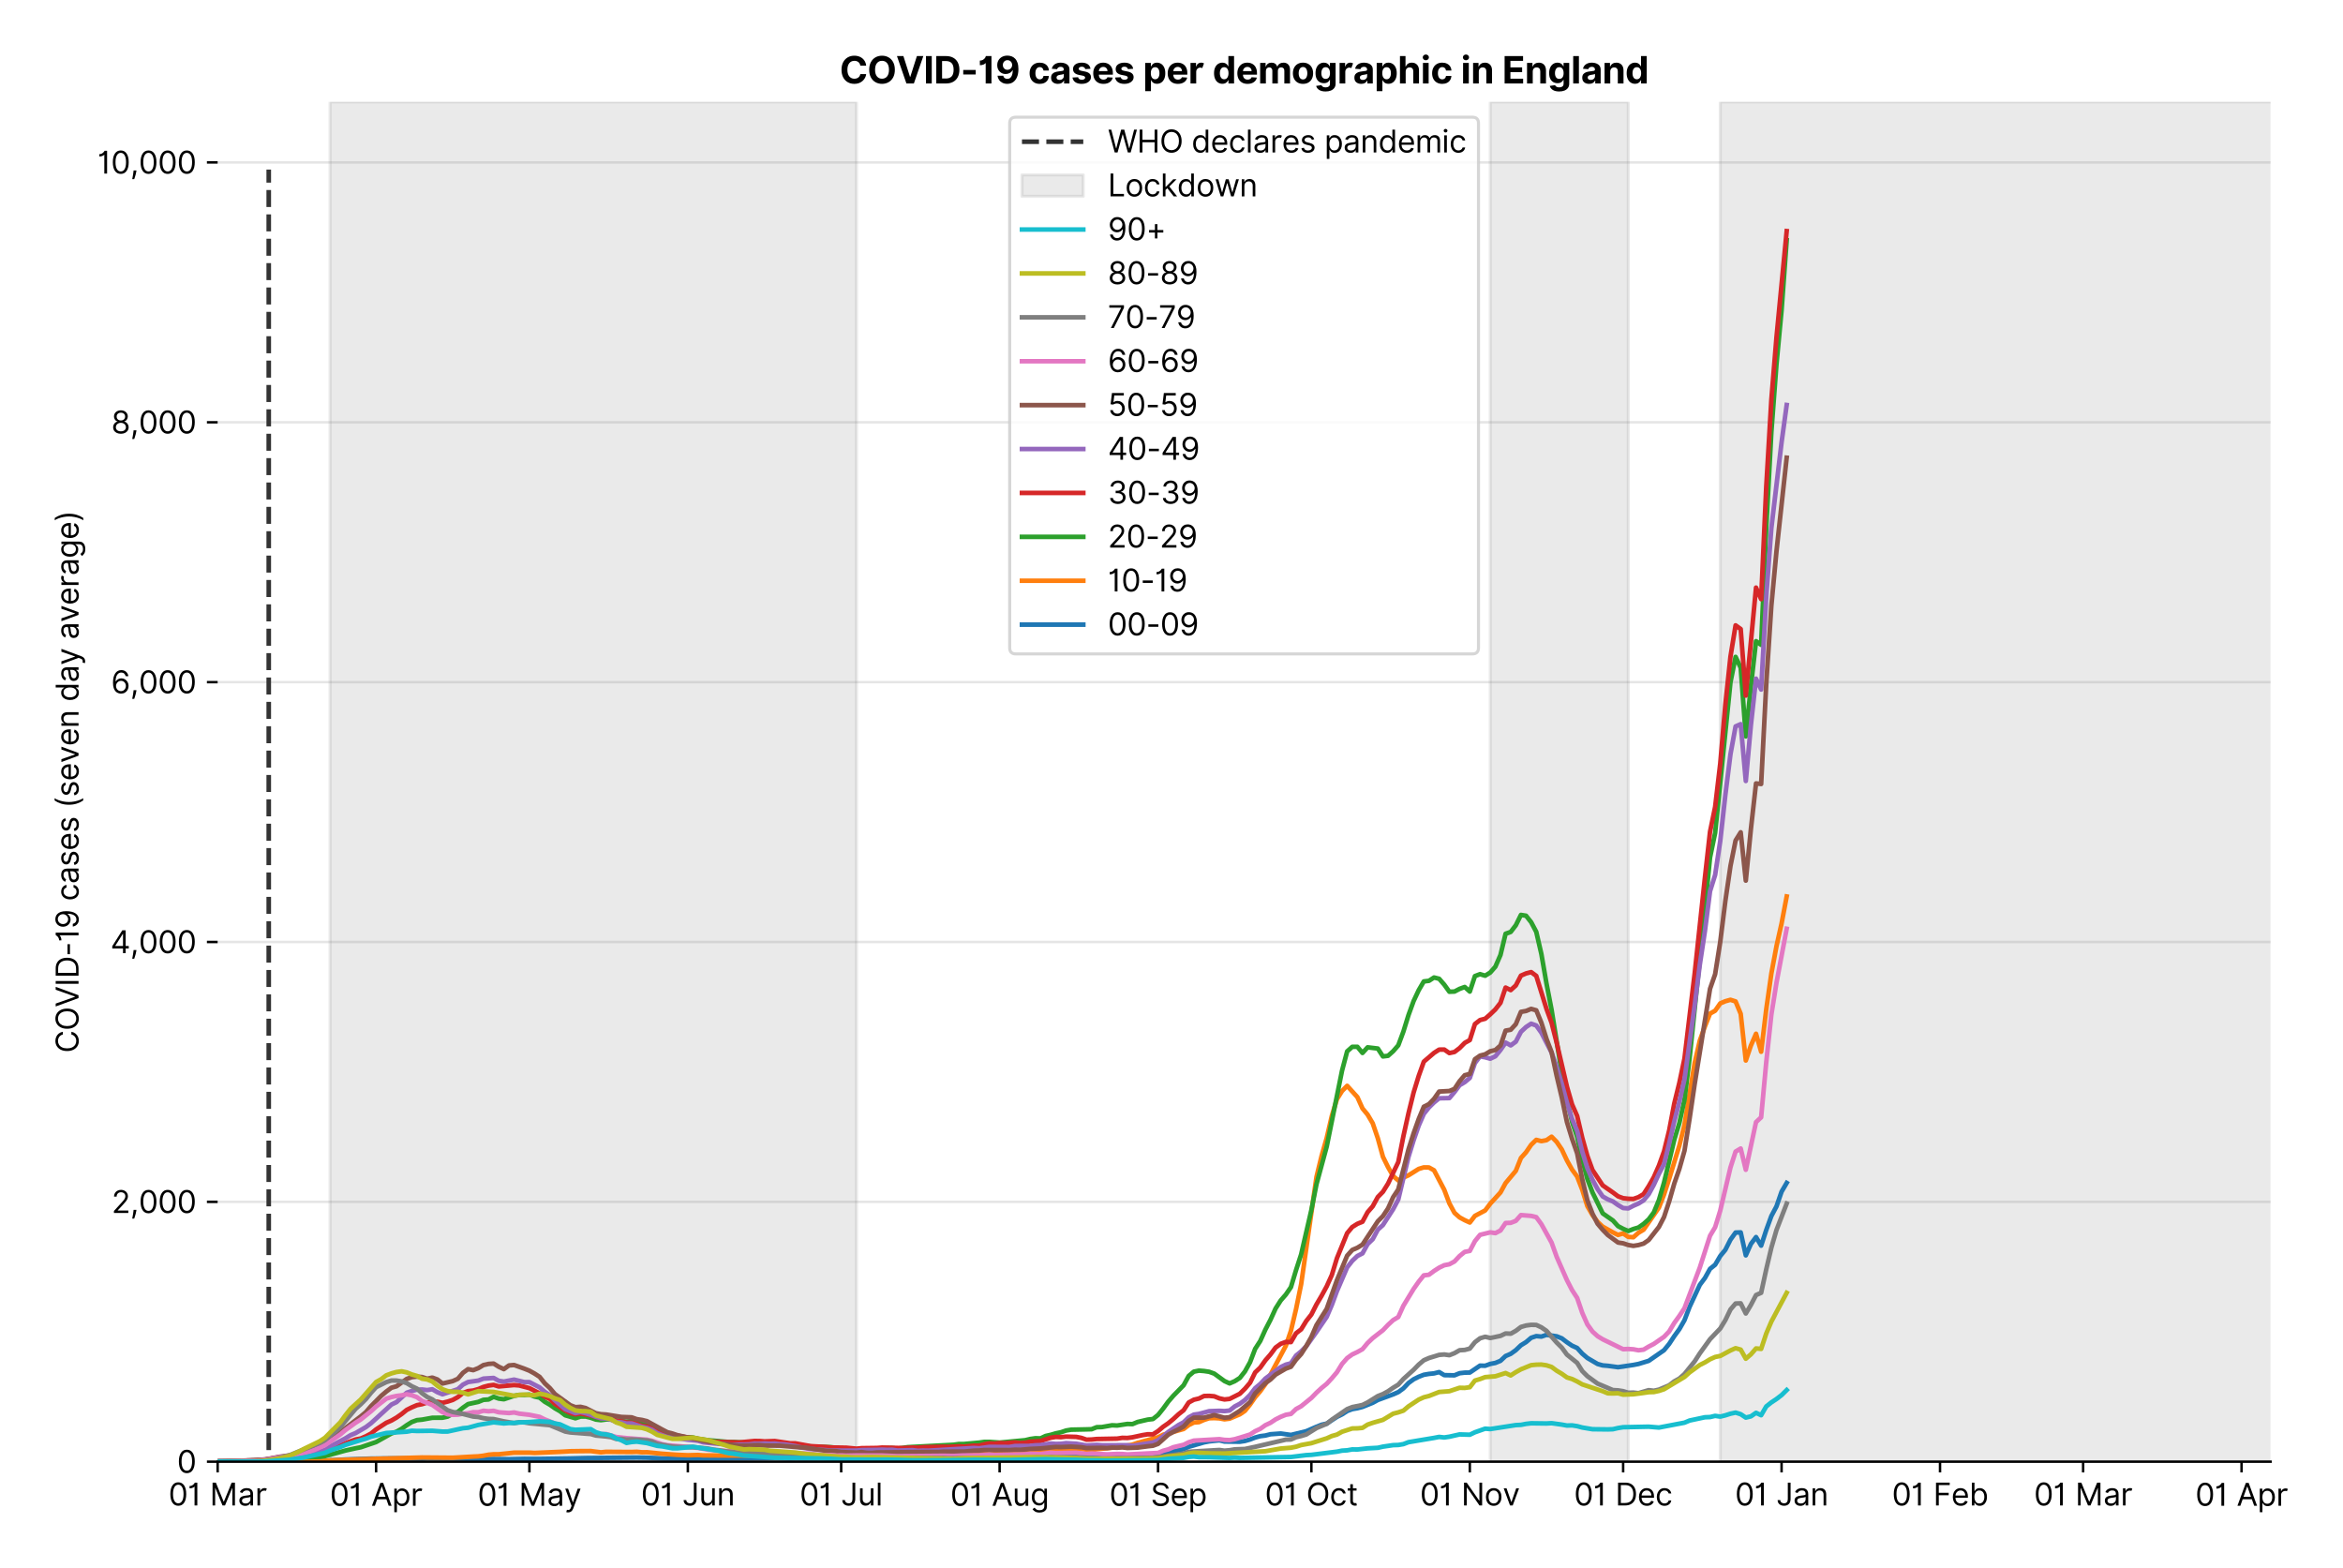 <?xml version="1.0" encoding="utf-8" standalone="no"?>
<!DOCTYPE svg PUBLIC "-//W3C//DTD SVG 1.1//EN"
  "http://www.w3.org/Graphics/SVG/1.1/DTD/svg11.dtd">
<svg version="1.1" viewBox="0 0 764.221 511.276" xmlns="http://www.w3.org/2000/svg" xmlns:xlink="http://www.w3.org/1999/xlink">
 <defs>
  <style type="text/css">*{stroke-linecap:butt;stroke-linejoin:round;}</style>
 </defs>
 <g id="figure_1">
  <g id="patch_1">
   <path d="M 0 511.276 
L 764.221 511.276 
L 764.221 0 
L 0 0 
z
" style="fill:#ffffff;"/>
  </g>
  <g id="axes_1">
   <g id="patch_2">
    <path d="M 70.989 476.745 
L 740.589 476.745 
L 740.589 33.225 
L 70.989 33.225 
z
" style="fill:#ffffff;"/>
   </g>
   <g id="matplotlib.axis_1">
    <g id="xtick_1">
     <g id="line2d_1">
      <defs>
       <path d="M 0 0 
L 0 3.5 
" id="mb8f5bb3b4d" style="stroke:#000000;stroke-width:0.8;"/>
      </defs>
      <g>
       <use style="stroke:#000000;stroke-width:0.8;" x="70.989" xlink:href="#mb8f5bb3b4d" y="476.745"/>
      </g>
     </g>
     <g id="text_1">
      <!-- 01 Mar -->
      <g transform="translate(54.952 491.018)scale(0.1 -0.1)">
       <defs>
        <path d="M 2000 -64 
Q 1230 -64 806 561 
Q 382 1186 382 2327 
Q 382 3459 809 4088 
Q 1236 4718 2000 4718 
Q 2764 4718 3191 4088 
Q 3618 3459 3618 2327 
Q 3618 1186 3194 561 
Q 2771 -64 2000 -64 
z
M 2000 436 
Q 2509 436 2791 927 
Q 3073 1418 3073 2327 
Q 3073 3234 2789 3730 
Q 2505 4227 2000 4227 
Q 1496 4227 1211 3730 
Q 927 3234 927 2327 
Q 927 1418 1210 927 
Q 1493 436 2000 436 
z
" id="Inter-Regular-30" transform="scale(0.016)"/>
        <path d="M 1973 4655 
L 1973 0 
L 1409 0 
L 1409 3836 
L 1373 3836 
Q 1341 3773 1209 3692 
Q 1077 3611 868 3551 
Q 659 3491 391 3491 
L 391 3964 
Q 661 3964 859 4061 
Q 1057 4159 1190 4291 
Q 1323 4423 1392 4529 
Q 1461 4636 1473 4655 
L 1973 4655 
z
" id="Inter-Regular-31" transform="scale(0.016)"/>
        <path id="Inter-Regular-20" transform="scale(0.016)"/>
        <path d="M 564 4655 
L 1236 4655 
L 2818 791 
L 2873 791 
L 4455 4655 
L 5127 4655 
L 5127 0 
L 4600 0 
L 4600 3536 
L 4555 3536 
L 3100 0 
L 2591 0 
L 1136 3536 
L 1091 3536 
L 1091 0 
L 564 0 
L 564 4655 
z
" id="Inter-Regular-4d" transform="scale(0.016)"/>
        <path d="M 1518 -82 
Q 1186 -82 916 44 
Q 646 170 486 410 
Q 327 650 327 991 
Q 327 1291 445 1478 
Q 564 1666 761 1773 
Q 959 1880 1199 1933 
Q 1439 1986 1682 2018 
Q 2000 2059 2199 2080 
Q 2398 2102 2490 2154 
Q 2582 2207 2582 2336 
L 2582 2355 
Q 2582 2691 2399 2877 
Q 2216 3064 1846 3064 
Q 1461 3064 1243 2895 
Q 1025 2727 936 2536 
L 427 2718 
Q 564 3036 792 3214 
Q 1021 3393 1292 3464 
Q 1564 3536 1827 3536 
Q 1996 3536 2215 3496 
Q 2434 3457 2640 3334 
Q 2846 3211 2982 2963 
Q 3118 2716 3118 2300 
L 3118 0 
L 2582 0 
L 2582 473 
L 2555 473 
Q 2500 359 2373 229 
Q 2246 100 2034 9 
Q 1823 -82 1518 -82 
z
M 1600 400 
Q 1918 400 2137 525 
Q 2357 650 2469 847 
Q 2582 1045 2582 1264 
L 2582 1755 
Q 2548 1714 2433 1681 
Q 2318 1648 2169 1624 
Q 2021 1600 1881 1583 
Q 1741 1566 1655 1555 
Q 1446 1527 1265 1467 
Q 1084 1407 974 1287 
Q 864 1168 864 964 
Q 864 684 1072 542 
Q 1280 400 1600 400 
z
" id="Inter-Regular-61" transform="scale(0.016)"/>
        <path d="M 491 0 
L 491 3491 
L 1009 3491 
L 1009 2964 
L 1046 2964 
Q 1139 3223 1389 3384 
Q 1639 3545 1955 3545 
Q 2100 3545 2209 3511 
Q 2318 3477 2400 3418 
L 2218 2964 
Q 2161 2993 2085 3010 
Q 2009 3027 1909 3027 
Q 1527 3027 1277 2794 
Q 1027 2561 1027 2209 
L 1027 0 
L 491 0 
z
" id="Inter-Regular-72" transform="scale(0.016)"/>
       </defs>
       <use xlink:href="#Inter-Regular-30"/>
       <use x="62.5" xlink:href="#Inter-Regular-31"/>
       <use x="106.676" xlink:href="#Inter-Regular-20"/>
       <use x="134.801" xlink:href="#Inter-Regular-4d"/>
       <use x="225.994" xlink:href="#Inter-Regular-61"/>
       <use x="282.386" xlink:href="#Inter-Regular-72"/>
      </g>
     </g>
    </g>
    <g id="xtick_2">
     <g id="line2d_2">
      <g>
       <use style="stroke:#000000;stroke-width:0.8;" x="122.667" xlink:href="#mb8f5bb3b4d" y="476.745"/>
      </g>
     </g>
     <g id="text_2">
      <!-- 01 Apr -->
      <g transform="translate(107.582 491.117)scale(0.1 -0.1)">
       <defs>
        <path d="M 755 0 
L 164 0 
L 1873 4655 
L 2455 4655 
L 4164 0 
L 3573 0 
L 3105 1318 
L 1223 1318 
L 755 0 
z
M 1400 1818 
L 2927 1818 
L 2182 3918 
L 2146 3918 
L 1400 1818 
z
" id="Inter-Regular-41" transform="scale(0.016)"/>
        <path d="M 491 -1309 
L 491 3491 
L 1009 3491 
L 1009 2936 
L 1073 2936 
Q 1132 3027 1237 3169 
Q 1343 3311 1542 3423 
Q 1741 3536 2082 3536 
Q 2523 3536 2859 3315 
Q 3196 3095 3384 2690 
Q 3573 2286 3573 1736 
Q 3573 1182 3384 776 
Q 3196 370 2861 148 
Q 2527 -73 2091 -73 
Q 1755 -73 1552 39 
Q 1350 152 1241 296 
Q 1132 441 1073 536 
L 1027 536 
L 1027 -1309 
L 491 -1309 
z
M 1018 1745 
Q 1018 1152 1276 780 
Q 1534 409 2018 409 
Q 2355 409 2581 587 
Q 2807 766 2921 1069 
Q 3036 1373 3036 1745 
Q 3036 2114 2923 2410 
Q 2811 2707 2585 2881 
Q 2359 3055 2018 3055 
Q 1527 3055 1272 2693 
Q 1018 2332 1018 1745 
z
" id="Inter-Regular-70" transform="scale(0.016)"/>
       </defs>
       <use xlink:href="#Inter-Regular-30"/>
       <use x="62.5" xlink:href="#Inter-Regular-31"/>
       <use x="106.676" xlink:href="#Inter-Regular-20"/>
       <use x="134.801" xlink:href="#Inter-Regular-41"/>
       <use x="202.415" xlink:href="#Inter-Regular-70"/>
       <use x="263.352" xlink:href="#Inter-Regular-72"/>
      </g>
     </g>
    </g>
    <g id="xtick_3">
     <g id="line2d_3">
      <g>
       <use style="stroke:#000000;stroke-width:0.8;" x="172.678" xlink:href="#mb8f5bb3b4d" y="476.745"/>
      </g>
     </g>
     <g id="text_3">
      <!-- 01 May -->
      <g transform="translate(155.775 491.117)scale(0.1 -0.1)">
       <defs>
        <path d="M 818 -1355 
Q 682 -1355 575 -1333 
Q 468 -1311 427 -1291 
L 564 -818 
Q 857 -893 1053 -814 
Q 1250 -736 1391 -345 
L 1509 -18 
L 218 3491 
L 800 3491 
L 1764 709 
L 1800 709 
L 2764 3491 
L 3346 3491 
L 1846 -564 
Q 1550 -1355 818 -1355 
z
" id="Inter-Regular-79" transform="scale(0.016)"/>
       </defs>
       <use xlink:href="#Inter-Regular-30"/>
       <use x="62.5" xlink:href="#Inter-Regular-31"/>
       <use x="106.676" xlink:href="#Inter-Regular-20"/>
       <use x="134.801" xlink:href="#Inter-Regular-4d"/>
       <use x="225.994" xlink:href="#Inter-Regular-61"/>
       <use x="282.386" xlink:href="#Inter-Regular-79"/>
      </g>
     </g>
    </g>
    <g id="xtick_4">
     <g id="line2d_4">
      <g>
       <use style="stroke:#000000;stroke-width:0.8;" x="224.357" xlink:href="#mb8f5bb3b4d" y="476.745"/>
      </g>
     </g>
     <g id="text_4">
      <!-- 01 Jun -->
      <g transform="translate(209.072 491.018)scale(0.1 -0.1)">
       <defs>
        <path d="M 2346 4655 
L 2909 4655 
L 2909 1327 
Q 2909 657 2549 296 
Q 2189 -64 1582 -64 
Q 1200 -64 902 76 
Q 605 216 434 475 
Q 264 734 264 1091 
L 818 1091 
Q 818 795 1034 615 
Q 1250 436 1582 436 
Q 1948 436 2147 664 
Q 2346 893 2346 1327 
L 2346 4655 
z
" id="Inter-Regular-4a" transform="scale(0.016)"/>
        <path d="M 2691 1427 
L 2691 3491 
L 3227 3491 
L 3227 0 
L 2691 0 
L 2691 591 
L 2655 591 
Q 2532 325 2273 140 
Q 2014 -45 1618 -45 
Q 1127 -45 809 280 
Q 491 605 491 1273 
L 491 3491 
L 1027 3491 
L 1027 1309 
Q 1027 927 1242 700 
Q 1457 473 1791 473 
Q 1991 473 2199 575 
Q 2407 677 2549 888 
Q 2691 1100 2691 1427 
z
" id="Inter-Regular-75" transform="scale(0.016)"/>
        <path d="M 1027 2100 
L 1027 0 
L 491 0 
L 491 3491 
L 1009 3491 
L 1009 2945 
L 1055 2945 
Q 1177 3211 1427 3373 
Q 1677 3536 2073 3536 
Q 2602 3536 2928 3211 
Q 3255 2886 3255 2218 
L 3255 0 
L 2718 0 
L 2718 2182 
Q 2718 2593 2504 2824 
Q 2291 3055 1918 3055 
Q 1534 3055 1280 2806 
Q 1027 2557 1027 2100 
z
" id="Inter-Regular-6e" transform="scale(0.016)"/>
       </defs>
       <use xlink:href="#Inter-Regular-30"/>
       <use x="62.5" xlink:href="#Inter-Regular-31"/>
       <use x="106.676" xlink:href="#Inter-Regular-20"/>
       <use x="134.801" xlink:href="#Inter-Regular-4a"/>
       <use x="189.063" xlink:href="#Inter-Regular-75"/>
       <use x="247.159" xlink:href="#Inter-Regular-6e"/>
      </g>
     </g>
    </g>
    <g id="xtick_5">
     <g id="line2d_5">
      <g>
       <use style="stroke:#000000;stroke-width:0.8;" x="274.368" xlink:href="#mb8f5bb3b4d" y="476.745"/>
      </g>
     </g>
     <g id="text_5">
      <!-- 01 Jul -->
      <g transform="translate(260.824 491.018)scale(0.1 -0.1)">
       <defs>
        <path d="M 1027 4655 
L 1027 0 
L 491 0 
L 491 4655 
L 1027 4655 
z
" id="Inter-Regular-6c" transform="scale(0.016)"/>
       </defs>
       <use xlink:href="#Inter-Regular-30"/>
       <use x="62.5" xlink:href="#Inter-Regular-31"/>
       <use x="106.676" xlink:href="#Inter-Regular-20"/>
       <use x="134.801" xlink:href="#Inter-Regular-4a"/>
       <use x="189.063" xlink:href="#Inter-Regular-75"/>
       <use x="247.159" xlink:href="#Inter-Regular-6c"/>
      </g>
     </g>
    </g>
    <g id="xtick_6">
     <g id="line2d_6">
      <g>
       <use style="stroke:#000000;stroke-width:0.8;" x="326.046" xlink:href="#mb8f5bb3b4d" y="476.745"/>
      </g>
     </g>
     <g id="text_6">
      <!-- 01 Aug -->
      <g transform="translate(309.974 491.117)scale(0.1 -0.1)">
       <defs>
        <path d="M 1900 -1382 
Q 1316 -1382 976 -1169 
Q 636 -957 473 -682 
L 900 -382 
Q 973 -477 1084 -601 
Q 1196 -725 1390 -817 
Q 1584 -909 1900 -909 
Q 2323 -909 2598 -704 
Q 2873 -500 2873 -64 
L 2873 645 
L 2827 645 
Q 2768 550 2660 410 
Q 2552 270 2351 162 
Q 2150 55 1809 55 
Q 1386 55 1051 255 
Q 716 455 521 836 
Q 327 1218 327 1764 
Q 327 2300 516 2699 
Q 705 3098 1041 3317 
Q 1377 3536 1818 3536 
Q 2159 3536 2360 3423 
Q 2561 3311 2669 3169 
Q 2777 3027 2836 2936 
L 2891 2936 
L 2891 3491 
L 3409 3491 
L 3409 -100 
Q 3409 -550 3205 -833 
Q 3002 -1116 2660 -1249 
Q 2318 -1382 1900 -1382 
z
M 1882 536 
Q 2366 536 2624 864 
Q 2882 1193 2882 1773 
Q 2882 2339 2627 2697 
Q 2373 3055 1882 3055 
Q 1541 3055 1315 2882 
Q 1089 2709 976 2418 
Q 864 2127 864 1773 
Q 864 1227 1120 881 
Q 1377 536 1882 536 
z
" id="Inter-Regular-67" transform="scale(0.016)"/>
       </defs>
       <use xlink:href="#Inter-Regular-30"/>
       <use x="62.5" xlink:href="#Inter-Regular-31"/>
       <use x="106.676" xlink:href="#Inter-Regular-20"/>
       <use x="134.801" xlink:href="#Inter-Regular-41"/>
       <use x="202.415" xlink:href="#Inter-Regular-75"/>
       <use x="260.511" xlink:href="#Inter-Regular-67"/>
      </g>
     </g>
    </g>
    <g id="xtick_7">
     <g id="line2d_7">
      <g>
       <use style="stroke:#000000;stroke-width:0.8;" x="377.724" xlink:href="#mb8f5bb3b4d" y="476.745"/>
      </g>
     </g>
     <g id="text_7">
      <!-- 01 Sep -->
      <g transform="translate(361.837 491.117)scale(0.1 -0.1)">
       <defs>
        <path d="M 3109 3491 
Q 3068 3836 2777 4027 
Q 2486 4218 2064 4218 
Q 1600 4218 1318 3999 
Q 1036 3780 1036 3445 
Q 1036 3195 1189 3042 
Q 1343 2889 1553 2803 
Q 1764 2718 1936 2673 
L 2409 2545 
Q 2591 2498 2815 2414 
Q 3039 2330 3244 2185 
Q 3450 2041 3584 1816 
Q 3718 1591 3718 1264 
Q 3718 886 3521 581 
Q 3325 277 2949 97 
Q 2573 -82 2036 -82 
Q 1286 -82 845 272 
Q 405 627 364 1200 
L 946 1200 
Q 968 936 1124 764 
Q 1280 593 1519 510 
Q 1759 427 2036 427 
Q 2359 427 2616 533 
Q 2873 639 3023 828 
Q 3173 1018 3173 1273 
Q 3173 1505 3043 1650 
Q 2914 1795 2702 1886 
Q 2491 1977 2246 2045 
L 1673 2209 
Q 1127 2366 809 2657 
Q 491 2948 491 3418 
Q 491 3809 703 4101 
Q 916 4393 1276 4555 
Q 1636 4718 2082 4718 
Q 2532 4718 2882 4558 
Q 3232 4398 3437 4120 
Q 3643 3843 3655 3491 
L 3109 3491 
z
" id="Inter-Regular-53" transform="scale(0.016)"/>
        <path d="M 1955 -73 
Q 1450 -73 1085 151 
Q 721 375 524 778 
Q 327 1182 327 1718 
Q 327 2255 524 2665 
Q 721 3075 1074 3305 
Q 1427 3536 1900 3536 
Q 2173 3536 2439 3445 
Q 2705 3355 2923 3151 
Q 3141 2948 3270 2614 
Q 3400 2280 3400 1791 
L 3400 1564 
L 866 1564 
Q 884 1005 1183 707 
Q 1482 409 1955 409 
Q 2271 409 2498 545 
Q 2725 682 2827 955 
L 3346 809 
Q 3223 414 2854 170 
Q 2486 -73 1955 -73 
z
M 866 2027 
L 2855 2027 
Q 2855 2470 2595 2762 
Q 2336 3055 1900 3055 
Q 1593 3055 1368 2911 
Q 1143 2768 1013 2533 
Q 884 2298 866 2027 
z
" id="Inter-Regular-65" transform="scale(0.016)"/>
       </defs>
       <use xlink:href="#Inter-Regular-30"/>
       <use x="62.5" xlink:href="#Inter-Regular-31"/>
       <use x="106.676" xlink:href="#Inter-Regular-20"/>
       <use x="134.801" xlink:href="#Inter-Regular-53"/>
       <use x="198.58" xlink:href="#Inter-Regular-65"/>
       <use x="256.818" xlink:href="#Inter-Regular-70"/>
      </g>
     </g>
    </g>
    <g id="xtick_8">
     <g id="line2d_8">
      <g>
       <use style="stroke:#000000;stroke-width:0.8;" x="427.735" xlink:href="#mb8f5bb3b4d" y="476.745"/>
      </g>
     </g>
     <g id="text_8">
      <!-- 01 Oct -->
      <g transform="translate(412.579 491.018)scale(0.1 -0.1)">
       <defs>
        <path d="M 4491 2327 
Q 4491 1591 4225 1054 
Q 3959 518 3495 227 
Q 3032 -64 2436 -64 
Q 1841 -64 1377 227 
Q 914 518 648 1054 
Q 382 1591 382 2327 
Q 382 3064 648 3600 
Q 914 4136 1377 4427 
Q 1841 4718 2436 4718 
Q 3032 4718 3495 4427 
Q 3959 4136 4225 3600 
Q 4491 3064 4491 2327 
z
M 3946 2327 
Q 3946 2932 3744 3348 
Q 3543 3764 3201 3977 
Q 2859 4191 2436 4191 
Q 2014 4191 1672 3977 
Q 1330 3764 1128 3348 
Q 927 2932 927 2327 
Q 927 1723 1128 1307 
Q 1330 891 1672 677 
Q 2014 464 2436 464 
Q 2859 464 3201 677 
Q 3543 891 3744 1307 
Q 3946 1723 3946 2327 
z
" id="Inter-Regular-4f" transform="scale(0.016)"/>
        <path d="M 1909 -73 
Q 1418 -73 1063 159 
Q 709 391 518 798 
Q 327 1205 327 1727 
Q 327 2259 524 2667 
Q 721 3075 1074 3305 
Q 1427 3536 1900 3536 
Q 2268 3536 2563 3400 
Q 2859 3264 3047 3018 
Q 3236 2773 3282 2445 
L 2746 2445 
Q 2684 2684 2474 2869 
Q 2264 3055 1909 3055 
Q 1439 3055 1151 2697 
Q 864 2339 864 1745 
Q 864 1139 1148 774 
Q 1432 409 1909 409 
Q 2223 409 2447 570 
Q 2671 732 2746 1018 
L 3282 1018 
Q 3236 709 3058 462 
Q 2880 216 2588 71 
Q 2296 -73 1909 -73 
z
" id="Inter-Regular-63" transform="scale(0.016)"/>
        <path d="M 2009 3491 
L 2009 3036 
L 1264 3036 
L 1264 1000 
Q 1264 773 1331 660 
Q 1398 548 1503 510 
Q 1609 473 1727 473 
Q 1816 473 1873 483 
Q 1930 493 1964 500 
L 2073 18 
Q 2018 -2 1920 -23 
Q 1823 -45 1673 -45 
Q 1446 -45 1228 52 
Q 1011 150 869 350 
Q 727 550 727 855 
L 727 3036 
L 200 3036 
L 200 3491 
L 727 3491 
L 727 4327 
L 1264 4327 
L 1264 3491 
L 2009 3491 
z
" id="Inter-Regular-74" transform="scale(0.016)"/>
       </defs>
       <use xlink:href="#Inter-Regular-30"/>
       <use x="62.5" xlink:href="#Inter-Regular-31"/>
       <use x="106.676" xlink:href="#Inter-Regular-20"/>
       <use x="134.801" xlink:href="#Inter-Regular-4f"/>
       <use x="210.938" xlink:href="#Inter-Regular-63"/>
       <use x="266.761" xlink:href="#Inter-Regular-74"/>
      </g>
     </g>
    </g>
    <g id="xtick_9">
     <g id="line2d_9">
      <g>
       <use style="stroke:#000000;stroke-width:0.8;" x="479.413" xlink:href="#mb8f5bb3b4d" y="476.745"/>
      </g>
     </g>
     <g id="text_9">
      <!-- 01 Nov -->
      <g transform="translate(463.142 491.018)scale(0.1 -0.1)">
       <defs>
        <path d="M 4255 4655 
L 4255 0 
L 3709 0 
L 1173 3655 
L 1127 3655 
L 1127 0 
L 564 0 
L 564 4655 
L 1109 4655 
L 3655 991 
L 3700 991 
L 3700 4655 
L 4255 4655 
z
" id="Inter-Regular-4e" transform="scale(0.016)"/>
        <path d="M 1909 -73 
Q 1436 -73 1080 152 
Q 725 377 526 781 
Q 327 1186 327 1727 
Q 327 2273 526 2679 
Q 725 3086 1080 3311 
Q 1436 3536 1909 3536 
Q 2382 3536 2737 3311 
Q 3093 3086 3292 2679 
Q 3491 2273 3491 1727 
Q 3491 1186 3292 781 
Q 3093 377 2737 152 
Q 2382 -73 1909 -73 
z
M 1909 409 
Q 2268 409 2500 593 
Q 2732 777 2843 1077 
Q 2955 1377 2955 1727 
Q 2955 2077 2843 2379 
Q 2732 2682 2500 2868 
Q 2268 3055 1909 3055 
Q 1550 3055 1318 2868 
Q 1086 2682 975 2379 
Q 864 2077 864 1727 
Q 864 1377 975 1077 
Q 1086 777 1318 593 
Q 1550 409 1909 409 
z
" id="Inter-Regular-6f" transform="scale(0.016)"/>
        <path d="M 3346 3491 
L 2055 0 
L 1509 0 
L 218 3491 
L 800 3491 
L 1764 709 
L 1800 709 
L 2764 3491 
L 3346 3491 
z
" id="Inter-Regular-76" transform="scale(0.016)"/>
       </defs>
       <use xlink:href="#Inter-Regular-30"/>
       <use x="62.5" xlink:href="#Inter-Regular-31"/>
       <use x="106.676" xlink:href="#Inter-Regular-20"/>
       <use x="134.801" xlink:href="#Inter-Regular-4e"/>
       <use x="210.085" xlink:href="#Inter-Regular-6f"/>
       <use x="269.744" xlink:href="#Inter-Regular-76"/>
      </g>
     </g>
    </g>
    <g id="xtick_10">
     <g id="line2d_10">
      <g>
       <use style="stroke:#000000;stroke-width:0.8;" x="529.425" xlink:href="#mb8f5bb3b4d" y="476.745"/>
      </g>
     </g>
     <g id="text_10">
      <!-- 01 Dec -->
      <g transform="translate(513.388 491.018)scale(0.1 -0.1)">
       <defs>
        <path d="M 2000 0 
L 564 0 
L 564 4655 
L 2064 4655 
Q 2741 4655 3223 4376 
Q 3705 4098 3961 3578 
Q 4218 3059 4218 2336 
Q 4218 1609 3959 1085 
Q 3700 561 3204 280 
Q 2709 0 2000 0 
z
M 1127 500 
L 1964 500 
Q 2830 500 3251 992 
Q 3673 1484 3673 2336 
Q 3673 3182 3259 3668 
Q 2846 4155 2027 4155 
L 1127 4155 
L 1127 500 
z
" id="Inter-Regular-44" transform="scale(0.016)"/>
       </defs>
       <use xlink:href="#Inter-Regular-30"/>
       <use x="62.5" xlink:href="#Inter-Regular-31"/>
       <use x="106.676" xlink:href="#Inter-Regular-20"/>
       <use x="134.801" xlink:href="#Inter-Regular-44"/>
       <use x="206.676" xlink:href="#Inter-Regular-65"/>
       <use x="264.915" xlink:href="#Inter-Regular-63"/>
      </g>
     </g>
    </g>
    <g id="xtick_11">
     <g id="line2d_11">
      <g>
       <use style="stroke:#000000;stroke-width:0.8;" x="581.103" xlink:href="#mb8f5bb3b4d" y="476.745"/>
      </g>
     </g>
     <g id="text_11">
      <!-- 01 Jan -->
      <g transform="translate(565.903 491.018)scale(0.1 -0.1)">
       <use xlink:href="#Inter-Regular-30"/>
       <use x="62.5" xlink:href="#Inter-Regular-31"/>
       <use x="106.676" xlink:href="#Inter-Regular-20"/>
       <use x="134.801" xlink:href="#Inter-Regular-4a"/>
       <use x="189.063" xlink:href="#Inter-Regular-61"/>
       <use x="245.455" xlink:href="#Inter-Regular-6e"/>
      </g>
     </g>
    </g>
    <g id="xtick_12">
     <g id="line2d_12">
      <g>
       <use style="stroke:#000000;stroke-width:0.8;" x="632.781" xlink:href="#mb8f5bb3b4d" y="476.745"/>
      </g>
     </g>
     <g id="text_12">
      <!-- 01 Feb -->
      <g transform="translate(617.092 491.018)scale(0.1 -0.1)">
       <defs>
        <path d="M 564 0 
L 564 4655 
L 3355 4655 
L 3355 4155 
L 1127 4155 
L 1127 2582 
L 3146 2582 
L 3146 2082 
L 1127 2082 
L 1127 0 
L 564 0 
z
" id="Inter-Regular-46" transform="scale(0.016)"/>
        <path d="M 564 0 
L 564 4655 
L 1100 4655 
L 1100 2936 
L 1146 2936 
Q 1205 3027 1310 3169 
Q 1416 3311 1615 3423 
Q 1814 3536 2155 3536 
Q 2596 3536 2932 3315 
Q 3268 3095 3457 2690 
Q 3646 2286 3646 1736 
Q 3646 1182 3457 776 
Q 3268 370 2934 148 
Q 2600 -73 2164 -73 
Q 1827 -73 1625 39 
Q 1423 152 1314 296 
Q 1205 441 1146 536 
L 1082 536 
L 1082 0 
L 564 0 
z
M 1091 1745 
Q 1091 1152 1349 780 
Q 1607 409 2091 409 
Q 2427 409 2653 587 
Q 2880 766 2994 1069 
Q 3109 1373 3109 1745 
Q 3109 2114 2996 2410 
Q 2884 2707 2658 2881 
Q 2432 3055 2091 3055 
Q 1600 3055 1345 2693 
Q 1091 2332 1091 1745 
z
" id="Inter-Regular-62" transform="scale(0.016)"/>
       </defs>
       <use xlink:href="#Inter-Regular-30"/>
       <use x="62.5" xlink:href="#Inter-Regular-31"/>
       <use x="106.676" xlink:href="#Inter-Regular-20"/>
       <use x="134.801" xlink:href="#Inter-Regular-46"/>
       <use x="193.466" xlink:href="#Inter-Regular-65"/>
       <use x="251.705" xlink:href="#Inter-Regular-62"/>
      </g>
     </g>
    </g>
    <g id="xtick_13">
     <g id="line2d_13">
      <g>
       <use style="stroke:#000000;stroke-width:0.8;" x="679.458" xlink:href="#mb8f5bb3b4d" y="476.745"/>
      </g>
     </g>
     <g id="text_13">
      <!-- 01 Mar -->
      <g transform="translate(663.421 491.018)scale(0.1 -0.1)">
       <use xlink:href="#Inter-Regular-30"/>
       <use x="62.5" xlink:href="#Inter-Regular-31"/>
       <use x="106.676" xlink:href="#Inter-Regular-20"/>
       <use x="134.801" xlink:href="#Inter-Regular-4d"/>
       <use x="225.994" xlink:href="#Inter-Regular-61"/>
       <use x="282.386" xlink:href="#Inter-Regular-72"/>
      </g>
     </g>
    </g>
    <g id="xtick_14">
     <g id="line2d_14">
      <g>
       <use style="stroke:#000000;stroke-width:0.8;" x="731.136" xlink:href="#mb8f5bb3b4d" y="476.745"/>
      </g>
     </g>
     <g id="text_14">
      <!-- 01 Apr -->
      <g transform="translate(716.051 491.117)scale(0.1 -0.1)">
       <use xlink:href="#Inter-Regular-30"/>
       <use x="62.5" xlink:href="#Inter-Regular-31"/>
       <use x="106.676" xlink:href="#Inter-Regular-20"/>
       <use x="134.801" xlink:href="#Inter-Regular-41"/>
       <use x="202.415" xlink:href="#Inter-Regular-70"/>
       <use x="263.352" xlink:href="#Inter-Regular-72"/>
      </g>
     </g>
    </g>
   </g>
   <g id="matplotlib.axis_2">
    <g id="ytick_1">
     <g id="line2d_15">
      <path clip-path="url(#pd46b880933)" d="M 70.989 476.745 
L 740.589 476.745 
" style="fill:none;stroke:#e5e5e5;stroke-linecap:square;stroke-width:0.8;"/>
     </g>
     <g id="line2d_16">
      <defs>
       <path d="M 0 0 
L -3.5 0 
" id="m694b679da4" style="stroke:#000000;stroke-width:0.8;"/>
      </defs>
      <g>
       <use style="stroke:#000000;stroke-width:0.8;" x="70.989" xlink:href="#m694b679da4" y="476.745"/>
      </g>
     </g>
     <g id="text_15">
      <!-- 0 -->
      <g transform="translate(57.739 480.382)scale(0.1 -0.1)">
       <use xlink:href="#Inter-Regular-30"/>
      </g>
     </g>
    </g>
    <g id="ytick_2">
     <g id="line2d_17">
      <path clip-path="url(#pd46b880933)" d="M 70.989 391.993 
L 740.589 391.993 
" style="fill:none;stroke:#e5e5e5;stroke-linecap:square;stroke-width:0.8;"/>
     </g>
     <g id="line2d_18">
      <g>
       <use style="stroke:#000000;stroke-width:0.8;" x="70.989" xlink:href="#m694b679da4" y="391.993"/>
      </g>
     </g>
     <g id="text_16">
      <!-- 2,000 -->
      <g transform="translate(36.389 395.629)scale(0.1 -0.1)">
       <defs>
        <path d="M 482 0 
L 482 409 
L 2018 2091 
Q 2289 2386 2464 2605 
Q 2639 2825 2724 3019 
Q 2809 3214 2809 3427 
Q 2809 3795 2553 4011 
Q 2298 4227 1918 4227 
Q 1514 4227 1275 3985 
Q 1036 3743 1036 3345 
L 500 3345 
Q 500 3755 688 4064 
Q 877 4373 1203 4545 
Q 1530 4718 1936 4718 
Q 2346 4718 2661 4545 
Q 2977 4373 3156 4079 
Q 3336 3786 3336 3427 
Q 3336 3170 3244 2926 
Q 3152 2682 2926 2383 
Q 2700 2084 2300 1655 
L 1255 536 
L 1255 500 
L 3418 500 
L 3418 0 
L 482 0 
z
" id="Inter-Regular-32" transform="scale(0.016)"/>
        <path d="M 1291 636 
L 1255 391 
Q 1216 132 1137 -163 
Q 1059 -459 975 -720 
Q 891 -982 836 -1136 
L 427 -1136 
Q 457 -991 504 -752 
Q 552 -514 601 -219 
Q 650 75 682 382 
L 709 636 
L 1291 636 
z
" id="Inter-Regular-2c" transform="scale(0.016)"/>
       </defs>
       <use xlink:href="#Inter-Regular-32"/>
       <use x="60.511" xlink:href="#Inter-Regular-2c"/>
       <use x="88.494" xlink:href="#Inter-Regular-30"/>
       <use x="150.994" xlink:href="#Inter-Regular-30"/>
       <use x="213.494" xlink:href="#Inter-Regular-30"/>
      </g>
     </g>
    </g>
    <g id="ytick_3">
     <g id="line2d_19">
      <path clip-path="url(#pd46b880933)" d="M 70.989 307.24 
L 740.589 307.24 
" style="fill:none;stroke:#e5e5e5;stroke-linecap:square;stroke-width:0.8;"/>
     </g>
     <g id="line2d_20">
      <g>
       <use style="stroke:#000000;stroke-width:0.8;" x="70.989" xlink:href="#m694b679da4" y="307.24"/>
      </g>
     </g>
     <g id="text_17">
      <!-- 4,000 -->
      <g transform="translate(36.02 310.877)scale(0.1 -0.1)">
       <defs>
        <path d="M 373 955 
L 373 1418 
L 2418 4655 
L 3100 4655 
L 3100 1455 
L 3736 1455 
L 3736 955 
L 3100 955 
L 3100 0 
L 2564 0 
L 2564 955 
L 373 955 
z
M 2564 1455 
L 2564 3936 
L 2527 3936 
L 982 1491 
L 982 1455 
L 2564 1455 
z
" id="Inter-Regular-34" transform="scale(0.016)"/>
       </defs>
       <use xlink:href="#Inter-Regular-34"/>
       <use x="64.205" xlink:href="#Inter-Regular-2c"/>
       <use x="92.188" xlink:href="#Inter-Regular-30"/>
       <use x="154.688" xlink:href="#Inter-Regular-30"/>
       <use x="217.188" xlink:href="#Inter-Regular-30"/>
      </g>
     </g>
    </g>
    <g id="ytick_4">
     <g id="line2d_21">
      <path clip-path="url(#pd46b880933)" d="M 70.989 222.488 
L 740.589 222.488 
" style="fill:none;stroke:#e5e5e5;stroke-linecap:square;stroke-width:0.8;"/>
     </g>
     <g id="line2d_22">
      <g>
       <use style="stroke:#000000;stroke-width:0.8;" x="70.989" xlink:href="#m694b679da4" y="222.488"/>
      </g>
     </g>
     <g id="text_18">
      <!-- 6,000 -->
      <g transform="translate(36.205 226.124)scale(0.1 -0.1)">
       <defs>
        <path d="M 2027 -64 
Q 1741 -59 1454 45 
Q 1168 150 932 399 
Q 696 648 552 1074 
Q 409 1500 409 2145 
Q 409 3386 861 4056 
Q 1314 4727 2100 4727 
Q 2686 4727 3073 4384 
Q 3461 4041 3546 3491 
L 2991 3491 
Q 2914 3811 2691 4019 
Q 2468 4227 2100 4227 
Q 1559 4227 1249 3755 
Q 939 3284 936 2427 
L 973 2427 
Q 1164 2716 1461 2880 
Q 1759 3045 2118 3045 
Q 2518 3045 2850 2846 
Q 3182 2648 3382 2299 
Q 3582 1950 3582 1500 
Q 3582 1068 3389 710 
Q 3196 352 2847 142 
Q 2498 -68 2027 -64 
z
M 2027 436 
Q 2314 436 2542 579 
Q 2771 723 2903 964 
Q 3036 1205 3036 1500 
Q 3036 1789 2908 2026 
Q 2780 2264 2556 2404 
Q 2332 2545 2046 2545 
Q 1757 2545 1525 2397 
Q 1293 2250 1157 2010 
Q 1021 1770 1018 1491 
Q 1018 1214 1149 973 
Q 1280 732 1508 584 
Q 1736 436 2027 436 
z
" id="Inter-Regular-36" transform="scale(0.016)"/>
       </defs>
       <use xlink:href="#Inter-Regular-36"/>
       <use x="62.358" xlink:href="#Inter-Regular-2c"/>
       <use x="90.341" xlink:href="#Inter-Regular-30"/>
       <use x="152.841" xlink:href="#Inter-Regular-30"/>
       <use x="215.341" xlink:href="#Inter-Regular-30"/>
      </g>
     </g>
    </g>
    <g id="ytick_5">
     <g id="line2d_23">
      <path clip-path="url(#pd46b880933)" d="M 70.989 137.735 
L 740.589 137.735 
" style="fill:none;stroke:#e5e5e5;stroke-linecap:square;stroke-width:0.8;"/>
     </g>
     <g id="line2d_24">
      <g>
       <use style="stroke:#000000;stroke-width:0.8;" x="70.989" xlink:href="#m694b679da4" y="137.735"/>
      </g>
     </g>
     <g id="text_19">
      <!-- 8,000 -->
      <g transform="translate(36.275 141.372)scale(0.1 -0.1)">
       <defs>
        <path d="M 1973 -64 
Q 1505 -64 1147 103 
Q 789 270 589 564 
Q 389 859 391 1236 
Q 389 1532 507 1783 
Q 625 2034 830 2203 
Q 1036 2373 1291 2418 
L 1291 2445 
Q 957 2532 759 2821 
Q 561 3111 564 3482 
Q 561 3836 743 4115 
Q 925 4395 1244 4556 
Q 1564 4718 1973 4718 
Q 2377 4718 2695 4556 
Q 3014 4395 3197 4115 
Q 3380 3836 3382 3482 
Q 3380 3111 3181 2821 
Q 2982 2532 2655 2445 
L 2655 2418 
Q 2907 2373 3109 2203 
Q 3311 2034 3431 1783 
Q 3552 1532 3555 1236 
Q 3552 859 3351 564 
Q 3150 270 2794 103 
Q 2439 -64 1973 -64 
z
M 1973 436 
Q 2446 436 2722 662 
Q 2998 889 3000 1264 
Q 2998 1527 2864 1729 
Q 2730 1932 2499 2048 
Q 2268 2164 1973 2164 
Q 1675 2164 1442 2048 
Q 1209 1932 1076 1729 
Q 943 1527 946 1264 
Q 943 889 1218 662 
Q 1493 436 1973 436 
z
M 1973 2645 
Q 2348 2645 2591 2864 
Q 2834 3084 2836 3445 
Q 2834 3800 2596 4013 
Q 2359 4227 1973 4227 
Q 1582 4227 1344 4013 
Q 1107 3800 1109 3445 
Q 1107 3084 1349 2864 
Q 1591 2645 1973 2645 
z
" id="Inter-Regular-38" transform="scale(0.016)"/>
       </defs>
       <use xlink:href="#Inter-Regular-38"/>
       <use x="61.648" xlink:href="#Inter-Regular-2c"/>
       <use x="89.631" xlink:href="#Inter-Regular-30"/>
       <use x="152.131" xlink:href="#Inter-Regular-30"/>
       <use x="214.631" xlink:href="#Inter-Regular-30"/>
      </g>
     </g>
    </g>
    <g id="ytick_6">
     <g id="line2d_25">
      <path clip-path="url(#pd46b880933)" d="M 70.989 52.983 
L 740.589 52.983 
" style="fill:none;stroke:#e5e5e5;stroke-linecap:square;stroke-width:0.8;"/>
     </g>
     <g id="line2d_26">
      <g>
       <use style="stroke:#000000;stroke-width:0.8;" x="70.989" xlink:href="#m694b679da4" y="52.983"/>
      </g>
     </g>
     <g id="text_20">
      <!-- 10,000 -->
      <g transform="translate(31.773 56.619)scale(0.1 -0.1)">
       <use xlink:href="#Inter-Regular-31"/>
       <use x="44.176" xlink:href="#Inter-Regular-30"/>
       <use x="106.676" xlink:href="#Inter-Regular-2c"/>
       <use x="134.659" xlink:href="#Inter-Regular-30"/>
       <use x="197.159" xlink:href="#Inter-Regular-30"/>
       <use x="259.659" xlink:href="#Inter-Regular-30"/>
      </g>
     </g>
    </g>
    <g id="text_21">
     <!-- COVID-19 cases (seven day average) -->
     <g transform="translate(25.614 343.418)rotate(-90)scale(0.1 -0.1)">
      <defs>
       <path d="M 4309 3200 
L 3746 3200 
Q 3677 3523 3484 3743 
Q 3291 3964 3018 4077 
Q 2746 4191 2436 4191 
Q 2014 4191 1672 3977 
Q 1330 3764 1128 3348 
Q 927 2932 927 2327 
Q 927 1723 1128 1307 
Q 1330 891 1672 677 
Q 2014 464 2436 464 
Q 2746 464 3018 577 
Q 3291 691 3484 911 
Q 3677 1132 3746 1455 
L 4309 1455 
Q 4223 977 3957 637 
Q 3691 298 3298 117 
Q 2905 -64 2436 -64 
Q 1841 -64 1377 227 
Q 914 518 648 1054 
Q 382 1591 382 2327 
Q 382 3064 648 3600 
Q 914 4136 1377 4427 
Q 1841 4718 2436 4718 
Q 2905 4718 3298 4537 
Q 3691 4357 3957 4017 
Q 4223 3677 4309 3200 
z
" id="Inter-Regular-43" transform="scale(0.016)"/>
       <path d="M 755 4655 
L 2136 736 
L 2191 736 
L 3573 4655 
L 4164 4655 
L 2455 0 
L 1873 0 
L 164 4655 
L 755 4655 
z
" id="Inter-Regular-56" transform="scale(0.016)"/>
       <path d="M 1127 4655 
L 1127 0 
L 564 0 
L 564 4655 
L 1127 4655 
z
" id="Inter-Regular-49" transform="scale(0.016)"/>
       <path d="M 2491 2245 
L 2491 1745 
L 455 1745 
L 455 2245 
L 2491 2245 
z
" id="Inter-Regular-2d" transform="scale(0.016)"/>
       <path d="M 1964 4727 
Q 2250 4725 2536 4618 
Q 2823 4511 3059 4263 
Q 3296 4016 3439 3590 
Q 3582 3164 3582 2518 
Q 3582 1277 3128 606 
Q 2675 -64 1891 -64 
Q 1305 -64 916 278 
Q 527 620 446 1173 
L 1000 1173 
Q 1075 852 1299 644 
Q 1523 436 1891 436 
Q 2430 436 2742 906 
Q 3055 1377 3055 2236 
L 3018 2236 
Q 2827 1950 2530 1784 
Q 2234 1618 1873 1618 
Q 1473 1618 1140 1817 
Q 807 2016 608 2365 
Q 409 2714 409 3164 
Q 409 3595 601 3952 
Q 793 4309 1142 4520 
Q 1491 4732 1964 4727 
z
M 1964 4227 
Q 1677 4227 1449 4084 
Q 1221 3941 1088 3700 
Q 955 3459 955 3164 
Q 955 2873 1083 2635 
Q 1211 2398 1435 2258 
Q 1659 2118 1946 2118 
Q 2232 2118 2465 2266 
Q 2698 2414 2835 2654 
Q 2973 2895 2973 3173 
Q 2973 3450 2842 3691 
Q 2711 3932 2483 4079 
Q 2255 4227 1964 4227 
z
" id="Inter-Regular-39" transform="scale(0.016)"/>
       <path d="M 2964 2709 
L 2482 2573 
Q 2411 2755 2245 2914 
Q 2080 3073 1727 3073 
Q 1407 3073 1194 2926 
Q 982 2780 982 2555 
Q 982 2355 1127 2239 
Q 1273 2123 1582 2045 
L 2100 1918 
Q 3027 1691 3027 973 
Q 3027 673 2855 436 
Q 2684 200 2377 63 
Q 2071 -73 1664 -73 
Q 1130 -73 780 159 
Q 430 391 336 836 
L 846 964 
Q 989 400 1655 400 
Q 2030 400 2251 560 
Q 2473 720 2473 945 
Q 2473 1316 1955 1436 
L 1373 1573 
Q 893 1686 669 1926 
Q 446 2166 446 2527 
Q 446 2823 613 3050 
Q 780 3277 1069 3406 
Q 1359 3536 1727 3536 
Q 2246 3536 2542 3309 
Q 2839 3082 2964 2709 
z
" id="Inter-Regular-73" transform="scale(0.016)"/>
       <path d="M 682 1964 
Q 682 2823 906 3544 
Q 1130 4266 1546 4873 
L 2018 4873 
Q 1800 4573 1623 4095 
Q 1446 3618 1341 3061 
Q 1236 2505 1236 1964 
Q 1236 1423 1341 866 
Q 1446 309 1623 -168 
Q 1800 -645 2018 -945 
L 1546 -945 
Q 1130 -339 906 383 
Q 682 1105 682 1964 
z
" id="Inter-Regular-28" transform="scale(0.016)"/>
       <path d="M 1809 -73 
Q 1373 -73 1039 148 
Q 705 370 516 776 
Q 327 1182 327 1736 
Q 327 2286 516 2690 
Q 705 3095 1041 3315 
Q 1377 3536 1818 3536 
Q 2159 3536 2358 3423 
Q 2557 3311 2662 3169 
Q 2768 3027 2827 2936 
L 2873 2936 
L 2873 4655 
L 3409 4655 
L 3409 0 
L 2891 0 
L 2891 536 
L 2827 536 
Q 2768 441 2659 296 
Q 2550 152 2348 39 
Q 2146 -73 1809 -73 
z
M 1882 409 
Q 2366 409 2624 780 
Q 2882 1152 2882 1745 
Q 2882 2332 2627 2693 
Q 2373 3055 1882 3055 
Q 1541 3055 1315 2881 
Q 1089 2707 976 2410 
Q 864 2114 864 1745 
Q 864 1373 978 1069 
Q 1093 766 1319 587 
Q 1546 409 1882 409 
z
" id="Inter-Regular-64" transform="scale(0.016)"/>
       <path d="M 1638 1940 
Q 1638 1081 1414 359 
Q 1191 -362 775 -969 
L 302 -969 
Q 520 -669 697 -191 
Q 875 286 979 842 
Q 1084 1399 1084 1940 
Q 1084 2481 979 3038 
Q 875 3595 697 4072 
Q 520 4549 302 4849 
L 775 4849 
Q 1191 4243 1414 3521 
Q 1638 2799 1638 1940 
z
" id="Inter-Regular-29" transform="scale(0.016)"/>
      </defs>
      <use xlink:href="#Inter-Regular-43"/>
      <use x="72.727" xlink:href="#Inter-Regular-4f"/>
      <use x="148.864" xlink:href="#Inter-Regular-56"/>
      <use x="216.477" xlink:href="#Inter-Regular-49"/>
      <use x="242.898" xlink:href="#Inter-Regular-44"/>
      <use x="314.773" xlink:href="#Inter-Regular-2d"/>
      <use x="360.796" xlink:href="#Inter-Regular-31"/>
      <use x="404.972" xlink:href="#Inter-Regular-39"/>
      <use x="467.33" xlink:href="#Inter-Regular-20"/>
      <use x="495.455" xlink:href="#Inter-Regular-63"/>
      <use x="551.279" xlink:href="#Inter-Regular-61"/>
      <use x="607.671" xlink:href="#Inter-Regular-73"/>
      <use x="659.943" xlink:href="#Inter-Regular-65"/>
      <use x="718.182" xlink:href="#Inter-Regular-73"/>
      <use x="770.455" xlink:href="#Inter-Regular-20"/>
      <use x="798.58" xlink:href="#Inter-Regular-28"/>
      <use x="834.801" xlink:href="#Inter-Regular-73"/>
      <use x="887.074" xlink:href="#Inter-Regular-65"/>
      <use x="945.313" xlink:href="#Inter-Regular-76"/>
      <use x="1000.994" xlink:href="#Inter-Regular-65"/>
      <use x="1059.233" xlink:href="#Inter-Regular-6e"/>
      <use x="1117.756" xlink:href="#Inter-Regular-20"/>
      <use x="1145.881" xlink:href="#Inter-Regular-64"/>
      <use x="1207.955" xlink:href="#Inter-Regular-61"/>
      <use x="1264.347" xlink:href="#Inter-Regular-79"/>
      <use x="1320.029" xlink:href="#Inter-Regular-20"/>
      <use x="1348.154" xlink:href="#Inter-Regular-61"/>
      <use x="1404.546" xlink:href="#Inter-Regular-76"/>
      <use x="1460.228" xlink:href="#Inter-Regular-65"/>
      <use x="1518.466" xlink:href="#Inter-Regular-72"/>
      <use x="1556.818" xlink:href="#Inter-Regular-61"/>
      <use x="1613.211" xlink:href="#Inter-Regular-67"/>
      <use x="1674.148" xlink:href="#Inter-Regular-65"/>
      <use x="1732.387" xlink:href="#Inter-Regular-29"/>
     </g>
    </g>
   </g>
   <g id="patch_3">
    <path clip-path="url(#pd46b880933)" d="M 107.664 476.745 
L 107.664 33.225 
L 279.369 33.225 
L 279.369 476.745 
z
" style="fill:#777777;opacity:0.15;stroke:#777777;stroke-linejoin:miter;"/>
   </g>
   <g id="patch_4">
    <path clip-path="url(#pd46b880933)" d="M 486.082 476.745 
L 486.082 33.225 
L 531.092 33.225 
L 531.092 476.745 
z
" style="fill:#777777;opacity:0.15;stroke:#777777;stroke-linejoin:miter;"/>
   </g>
   <g id="patch_5">
    <path clip-path="url(#pd46b880933)" d="M 561.098 476.745 
L 561.098 33.225 
L 1189.572 33.225 
L 1189.572 476.745 
z
" style="fill:#777777;opacity:0.15;stroke:#777777;stroke-linejoin:miter;"/>
   </g>
   <g id="LineCollection_1">
    <path clip-path="url(#pd46b880933)" d="M 87.659 496.814 
L 87.659 55.301 
" style="fill:none;stroke:#333333;stroke-dasharray:5.55,2.4;stroke-dashoffset:0;stroke-width:1.5;"/>
   </g>
   <g id="line2d_27">
    <path clip-path="url(#pd46b880933)" d="M 29.313 476.733 
L 90.994 476.642 
L 102.663 476.473 
L 105.997 476.412 
L 112.665 476.025 
L 121 475.734 
L 127.668 475.667 
L 132.669 475.661 
L 137.671 475.734 
L 139.338 475.619 
L 166.01 475.934 
L 171.011 475.819 
L 176.012 475.831 
L 186.015 475.686 
L 191.016 475.558 
L 207.686 475.395 
L 211.02 475.443 
L 216.021 475.661 
L 222.69 475.77 
L 252.696 475.504 
L 257.697 475.667 
L 259.364 475.595 
L 262.698 475.631 
L 267.7 475.571 
L 277.702 475.631 
L 281.036 475.68 
L 287.704 475.565 
L 291.038 475.583 
L 306.041 475.244 
L 307.708 475.347 
L 321.045 475.159 
L 322.712 475.086 
L 326.046 475.141 
L 331.047 475.038 
L 334.381 475.032 
L 337.715 474.814 
L 339.382 474.826 
L 344.383 474.439 
L 354.386 474.826 
L 356.053 475.002 
L 357.72 474.899 
L 361.054 474.893 
L 364.388 474.765 
L 366.055 474.814 
L 377.724 474.239 
L 382.725 473.349 
L 386.059 472.641 
L 387.726 471.89 
L 392.727 470.437 
L 394.394 470.116 
L 397.729 469.771 
L 399.396 470.171 
L 404.397 470.237 
L 406.064 469.983 
L 407.731 469.505 
L 409.398 468.863 
L 411.065 468.421 
L 412.732 468.209 
L 414.399 467.792 
L 417.733 467.549 
L 421.067 468.022 
L 426.068 466.799 
L 429.402 465.352 
L 431.069 464.692 
L 432.736 464.317 
L 436.07 462.131 
L 437.737 461.308 
L 439.404 460.224 
L 441.071 459.601 
L 442.739 459.31 
L 444.406 458.874 
L 447.74 457.536 
L 449.407 456.616 
L 454.408 454.782 
L 456.075 454.05 
L 457.742 452.833 
L 459.409 451.083 
L 461.076 449.872 
L 462.743 449.043 
L 464.41 448.395 
L 466.077 448.111 
L 467.744 447.941 
L 469.411 447.518 
L 471.078 448.516 
L 474.412 448.571 
L 476.079 447.887 
L 477.746 447.699 
L 479.413 447.669 
L 482.747 445.411 
L 484.414 445.459 
L 486.082 444.854 
L 487.749 444.533 
L 489.416 443.843 
L 491.083 442.281 
L 492.75 441.561 
L 494.417 440.362 
L 496.084 438.77 
L 497.751 437.741 
L 499.418 436.33 
L 501.085 435.785 
L 502.752 435.943 
L 504.419 435.374 
L 507.753 435.852 
L 509.42 436.512 
L 511.087 437.783 
L 512.754 438.903 
L 514.421 439.654 
L 516.088 441.5 
L 517.755 442.917 
L 521.089 444.872 
L 522.756 445.338 
L 524.423 445.471 
L 527.757 445.925 
L 532.759 445.187 
L 534.426 444.866 
L 537.76 443.855 
L 542.761 440.38 
L 544.428 438.34 
L 546.095 435.81 
L 547.762 433.515 
L 549.429 430.597 
L 551.096 426.245 
L 554.43 419.065 
L 556.097 416.837 
L 557.764 413.841 
L 559.431 412.515 
L 561.098 409.663 
L 562.765 407.635 
L 564.432 404.33 
L 566.099 402.005 
L 567.766 401.957 
L 569.433 409.445 
L 571.1 405.716 
L 572.767 403.483 
L 574.435 406.279 
L 576.102 401.188 
L 577.769 396.612 
L 579.436 393.482 
L 581.103 388.675 
L 582.77 385.824 
L 582.77 385.824 
" style="fill:none;stroke:#1f77b4;stroke-linecap:square;stroke-width:1.5;"/>
   </g>
   <g id="line2d_28">
    <path clip-path="url(#pd46b880933)" d="M 29.313 476.745 
L 84.325 476.66 
L 90.994 476.582 
L 100.996 476.569 
L 110.998 476.182 
L 115.999 476.012 
L 122.667 475.807 
L 137.671 475.371 
L 147.673 475.449 
L 154.341 475.068 
L 156.008 474.995 
L 157.675 474.79 
L 159.342 474.469 
L 161.009 474.324 
L 162.676 474.317 
L 166.01 473.978 
L 167.677 473.797 
L 172.678 473.791 
L 174.345 473.888 
L 182.681 473.53 
L 186.015 473.337 
L 189.349 473.288 
L 192.683 473.27 
L 196.017 473.694 
L 197.684 473.524 
L 206.019 473.579 
L 207.686 473.512 
L 209.353 473.67 
L 211.02 473.658 
L 216.021 474.16 
L 221.022 474.505 
L 224.357 474.644 
L 227.691 474.554 
L 229.358 474.675 
L 234.359 474.711 
L 244.361 474.771 
L 247.695 474.644 
L 251.029 474.626 
L 254.363 474.463 
L 262.698 474.535 
L 264.365 474.717 
L 279.369 475.207 
L 282.703 475.02 
L 286.037 475.074 
L 289.371 474.874 
L 291.038 474.796 
L 294.372 474.929 
L 299.373 474.79 
L 302.707 474.874 
L 306.041 474.626 
L 311.043 474.293 
L 312.71 474.033 
L 322.712 473.688 
L 324.379 473.857 
L 334.381 473.9 
L 337.715 473.591 
L 339.382 473.543 
L 344.383 472.871 
L 347.717 472.743 
L 349.384 472.798 
L 352.718 472.628 
L 356.053 472.98 
L 357.72 472.671 
L 364.388 472.023 
L 366.055 471.902 
L 367.722 471.472 
L 369.389 471.176 
L 371.056 470.6 
L 377.724 468.784 
L 379.391 467.943 
L 386.059 466.078 
L 387.726 464.789 
L 389.393 463.972 
L 391.06 463.844 
L 392.727 463.112 
L 394.394 462.573 
L 396.061 462.525 
L 397.729 462.61 
L 399.396 462.918 
L 401.063 462.706 
L 404.397 461.29 
L 406.064 460.158 
L 407.731 458.099 
L 409.398 455.696 
L 411.065 453.759 
L 412.732 451.44 
L 419.4 438.945 
L 421.067 434.042 
L 422.734 426.977 
L 424.401 418.841 
L 429.402 383.856 
L 431.069 377.016 
L 432.736 371.156 
L 434.403 363.982 
L 436.07 358.509 
L 437.737 355.84 
L 439.404 354.151 
L 442.739 357.831 
L 444.406 361.53 
L 446.073 363.54 
L 447.74 366.373 
L 449.407 371.252 
L 451.074 377.3 
L 452.741 380.666 
L 454.408 383.59 
L 456.075 385.007 
L 457.742 384.086 
L 459.409 383.336 
L 462.743 381.253 
L 464.41 380.751 
L 466.077 380.775 
L 467.744 381.707 
L 471.078 388.07 
L 472.745 392.489 
L 474.412 395.582 
L 476.079 397.06 
L 477.746 397.968 
L 479.413 398.73 
L 481.08 396.575 
L 484.414 394.801 
L 486.082 392.58 
L 489.416 388.929 
L 491.083 385.872 
L 494.417 381.877 
L 496.084 377.688 
L 497.751 375.823 
L 499.418 373.383 
L 501.085 371.773 
L 502.752 372.191 
L 504.419 371.882 
L 506.086 370.744 
L 507.753 372.445 
L 509.42 374.915 
L 511.087 378.481 
L 512.754 381.459 
L 514.421 383.741 
L 516.088 388.045 
L 517.755 393.397 
L 519.422 396.309 
L 521.089 398.506 
L 522.756 400.086 
L 526.09 401.951 
L 527.757 402.78 
L 529.425 402.302 
L 531.092 403.422 
L 532.759 403.537 
L 534.426 402.072 
L 536.093 401.079 
L 541.094 393.863 
L 542.761 389.601 
L 544.428 384.522 
L 547.762 373.644 
L 549.429 366.839 
L 552.763 346.626 
L 554.43 339.398 
L 556.097 334.779 
L 557.764 330.589 
L 559.431 329.657 
L 561.098 327.266 
L 562.765 326.558 
L 564.432 326.091 
L 566.099 326.624 
L 567.766 330.668 
L 569.433 345.893 
L 571.1 340.99 
L 572.767 337.17 
L 574.435 343.036 
L 576.102 329.215 
L 577.769 317.507 
L 579.436 308.632 
L 581.103 301.18 
L 582.77 292.39 
L 582.77 292.39 
" style="fill:none;stroke:#ff7f0e;stroke-linecap:square;stroke-width:1.5;"/>
   </g>
   <g id="line2d_29">
    <path clip-path="url(#pd46b880933)" d="M 29.313 476.727 
L 62.654 476.739 
L 74.323 476.63 
L 85.992 476.188 
L 90.994 475.546 
L 94.328 475.419 
L 104.33 475.165 
L 105.997 474.941 
L 112.665 473.107 
L 115.999 472.368 
L 117.666 472.041 
L 122.667 470.34 
L 127.668 467.537 
L 129.335 466.956 
L 131.002 466.024 
L 132.669 464.837 
L 134.337 463.796 
L 136.004 463.191 
L 137.671 463.027 
L 141.005 462.422 
L 144.339 462.398 
L 146.006 462.034 
L 147.673 461.084 
L 149.34 460.509 
L 151.007 459.129 
L 152.674 457.96 
L 156.008 457.246 
L 157.675 456.568 
L 159.342 456.453 
L 161.009 455.581 
L 162.676 456.162 
L 164.343 456.38 
L 167.677 455.278 
L 169.344 454.952 
L 171.011 454.982 
L 172.678 454.849 
L 174.345 455.496 
L 176.012 455.847 
L 177.679 457.197 
L 179.347 458.16 
L 181.014 459.34 
L 182.681 460.291 
L 184.348 461.599 
L 187.682 462.579 
L 189.349 462.028 
L 191.016 462.01 
L 192.683 462.416 
L 194.35 463.003 
L 196.017 463.197 
L 197.684 462.979 
L 199.351 463.003 
L 201.018 463.324 
L 204.352 463.687 
L 206.019 463.481 
L 207.686 464.044 
L 211.02 464.801 
L 214.354 466.617 
L 216.021 467.12 
L 217.688 467.755 
L 219.355 468.04 
L 221.022 468.56 
L 222.69 468.845 
L 224.357 468.778 
L 226.024 468.857 
L 227.691 469.275 
L 231.025 469.747 
L 237.693 470.328 
L 239.36 470.322 
L 242.694 470.528 
L 247.695 470.576 
L 252.696 470.722 
L 256.03 471.03 
L 259.364 471.133 
L 264.365 471.793 
L 271.034 472.011 
L 274.368 472.38 
L 277.702 472.538 
L 279.369 472.768 
L 281.036 472.628 
L 284.37 472.792 
L 286.037 472.647 
L 287.704 472.338 
L 291.038 472.289 
L 292.705 472.495 
L 296.039 472.005 
L 311.043 471.218 
L 312.71 470.982 
L 314.377 470.976 
L 319.378 470.522 
L 321.045 470.286 
L 322.712 470.28 
L 326.046 470.51 
L 334.381 469.735 
L 336.048 469.335 
L 337.715 469.099 
L 339.382 469.141 
L 341.049 468.355 
L 342.716 467.985 
L 344.383 467.495 
L 346.05 467.15 
L 347.717 466.581 
L 349.384 466.302 
L 354.386 466.199 
L 356.053 466.151 
L 357.72 465.491 
L 359.387 465.449 
L 362.721 464.868 
L 364.388 464.946 
L 367.722 464.438 
L 369.389 464.486 
L 371.056 463.79 
L 374.39 463.015 
L 376.057 462.833 
L 377.724 461.496 
L 379.391 459.437 
L 381.058 457.149 
L 382.725 455.224 
L 386.059 451.816 
L 387.726 448.777 
L 389.393 447.378 
L 391.06 447.045 
L 392.727 447.172 
L 394.394 447.421 
L 396.061 448.026 
L 399.396 450.448 
L 401.063 451.21 
L 402.73 450.49 
L 404.397 449.424 
L 406.064 447.306 
L 407.731 444.303 
L 409.398 439.944 
L 411.065 437.365 
L 412.732 433.667 
L 414.399 430.446 
L 416.066 426.777 
L 417.733 424.156 
L 419.4 422.243 
L 421.067 419.81 
L 422.734 414.258 
L 424.401 409.119 
L 427.735 394.65 
L 429.402 386.235 
L 432.736 373.952 
L 437.737 349.186 
L 439.404 342.915 
L 441.071 341.426 
L 442.739 341.42 
L 444.406 343.429 
L 446.073 341.595 
L 449.407 341.989 
L 451.074 344.561 
L 452.741 344.356 
L 454.408 342.866 
L 456.075 340.953 
L 457.742 336.468 
L 459.409 331.092 
L 461.076 326.503 
L 462.743 322.956 
L 464.41 320.098 
L 466.077 319.905 
L 467.744 318.821 
L 469.411 319.233 
L 471.078 321.152 
L 472.745 323.464 
L 474.412 323.404 
L 476.079 322.526 
L 477.746 321.914 
L 479.413 323.404 
L 481.08 318.361 
L 482.747 317.731 
L 484.414 318.24 
L 486.082 317.198 
L 487.749 315.292 
L 489.416 311.472 
L 491.083 304.546 
L 492.75 303.959 
L 494.417 301.786 
L 496.084 298.408 
L 497.751 298.674 
L 499.418 300.781 
L 501.085 303.935 
L 502.752 311.157 
L 504.419 320.776 
L 506.086 329.385 
L 509.42 350.034 
L 511.087 358.515 
L 512.754 365.877 
L 514.421 370.738 
L 516.088 378.16 
L 517.755 384.546 
L 519.422 388.917 
L 522.756 395.752 
L 526.09 398.077 
L 527.757 399.917 
L 529.425 400.795 
L 531.092 401.509 
L 532.759 400.855 
L 534.426 400.359 
L 536.093 399.19 
L 537.76 397.677 
L 539.427 395.443 
L 541.094 391.411 
L 542.761 385.703 
L 546.095 371.779 
L 547.762 366.288 
L 549.429 358.721 
L 551.096 345.185 
L 556.097 296.713 
L 557.764 279.696 
L 559.431 271.656 
L 564.432 222.5 
L 566.099 214.248 
L 567.766 217.784 
L 569.433 240.177 
L 571.1 223.819 
L 572.767 209.127 
L 574.435 210.314 
L 576.102 172.187 
L 577.769 140.944 
L 579.436 118.829 
L 581.103 101.171 
L 582.77 78.354 
L 582.77 78.354 
" style="fill:none;stroke:#2ca02c;stroke-linecap:square;stroke-width:1.5;"/>
   </g>
   <g id="line2d_30">
    <path clip-path="url(#pd46b880933)" d="M 29.313 476.721 
L 74.323 476.618 
L 85.992 476.176 
L 90.994 475.286 
L 95.995 474.983 
L 99.329 474.566 
L 100.996 474.499 
L 104.33 473.779 
L 105.997 473.343 
L 109.331 471.914 
L 110.998 471.448 
L 114.332 470.104 
L 115.999 469.499 
L 117.666 469.19 
L 119.333 468.47 
L 121 467.58 
L 122.667 466.218 
L 126.001 464.056 
L 127.668 463.324 
L 129.335 462.355 
L 131.002 461.193 
L 132.669 459.849 
L 134.337 459.014 
L 136.004 458.305 
L 137.671 457.984 
L 139.338 457.44 
L 141.005 457.119 
L 142.672 457.191 
L 144.339 457.549 
L 146.006 457.143 
L 147.673 456.598 
L 149.34 455.678 
L 151.007 454.346 
L 152.674 453.717 
L 154.341 453.535 
L 156.008 453.069 
L 157.675 452.361 
L 159.342 451.925 
L 161.009 451.695 
L 162.676 452.203 
L 167.677 451.749 
L 169.344 451.882 
L 172.678 452.748 
L 176.012 454.461 
L 177.679 455.533 
L 179.347 456.283 
L 181.014 457.912 
L 184.348 460.012 
L 186.015 460.854 
L 187.682 461.314 
L 189.349 461.017 
L 192.683 461.665 
L 196.017 462.555 
L 197.684 462.301 
L 199.351 462.652 
L 201.018 463.354 
L 202.685 463.554 
L 204.352 463.947 
L 206.019 463.984 
L 207.686 464.371 
L 209.353 465.049 
L 211.02 465.237 
L 212.687 465.703 
L 214.354 466.581 
L 216.021 467.126 
L 217.688 467.84 
L 219.355 468.112 
L 221.022 468.227 
L 224.357 468.893 
L 226.024 469.014 
L 232.692 470.213 
L 241.027 470.473 
L 246.028 469.989 
L 247.695 469.995 
L 249.362 470.128 
L 252.696 470.007 
L 257.697 470.746 
L 259.364 470.758 
L 264.365 471.666 
L 269.367 471.95 
L 271.034 472.108 
L 276.035 472.187 
L 279.369 472.495 
L 281.036 472.332 
L 286.037 472.265 
L 287.704 472.144 
L 294.372 472.289 
L 297.706 472.132 
L 299.373 472.193 
L 301.04 472.023 
L 307.708 471.86 
L 309.375 471.902 
L 312.71 471.732 
L 314.377 471.817 
L 317.711 471.509 
L 319.378 471.539 
L 321.045 471.085 
L 322.712 470.77 
L 324.379 470.861 
L 326.046 470.667 
L 327.713 470.728 
L 331.047 470.449 
L 332.714 470.655 
L 334.381 470.552 
L 336.048 470.219 
L 339.382 470.019 
L 342.716 468.936 
L 344.383 468.669 
L 346.05 468.748 
L 347.717 468.566 
L 351.051 468.657 
L 352.718 468.984 
L 354.386 469.559 
L 356.053 469.511 
L 357.72 469.347 
L 364.388 469.22 
L 366.055 468.966 
L 367.722 469.008 
L 369.389 468.784 
L 372.723 468.064 
L 374.39 467.798 
L 376.057 467.828 
L 377.724 466.75 
L 379.391 465.352 
L 381.058 464.202 
L 382.725 462.821 
L 384.392 461.278 
L 386.059 459.964 
L 387.726 457.434 
L 389.393 456.532 
L 391.06 456.138 
L 392.727 455.321 
L 394.394 455.278 
L 396.061 455.418 
L 397.729 456.09 
L 399.396 456.441 
L 401.063 456.265 
L 404.397 454.588 
L 406.064 452.948 
L 407.731 450.998 
L 409.398 447.62 
L 411.065 446.034 
L 412.732 443.685 
L 414.399 441.76 
L 416.066 439.514 
L 417.733 438.304 
L 419.4 437.686 
L 421.067 437.741 
L 422.734 434.859 
L 424.401 433.576 
L 426.068 430.852 
L 427.735 428.739 
L 429.402 425.452 
L 431.069 422.624 
L 432.736 419.549 
L 434.403 415.862 
L 436.07 410.378 
L 439.404 402.211 
L 441.071 400.201 
L 442.739 399.16 
L 444.406 398.476 
L 446.073 395.371 
L 447.74 393.445 
L 449.407 390.419 
L 451.074 388.711 
L 452.741 386.042 
L 456.075 379.025 
L 457.742 370.623 
L 459.409 363.11 
L 461.076 356.348 
L 462.743 350.912 
L 464.41 346.263 
L 467.744 343.411 
L 469.411 342.34 
L 471.078 342.322 
L 472.745 343.472 
L 474.412 343.115 
L 476.079 341.843 
L 477.746 340.154 
L 479.413 339.228 
L 481.08 334.004 
L 482.747 332.702 
L 484.414 332.272 
L 486.082 330.825 
L 487.749 329.221 
L 489.416 327.084 
L 491.083 322.108 
L 492.75 322.931 
L 494.417 321.418 
L 496.084 318.209 
L 497.751 317.495 
L 499.418 317.059 
L 501.085 318.294 
L 504.419 329.046 
L 506.086 333.616 
L 507.753 340.136 
L 511.087 354.411 
L 512.754 360.186 
L 514.421 363.976 
L 516.088 371.107 
L 517.755 377.034 
L 519.422 381.592 
L 522.756 386.629 
L 526.09 388.935 
L 527.757 390.182 
L 529.425 390.8 
L 531.092 390.988 
L 532.759 391.048 
L 534.426 390.461 
L 536.093 389.474 
L 537.76 386.883 
L 539.427 383.959 
L 541.094 380.164 
L 542.761 375.514 
L 544.428 368.734 
L 546.095 359.938 
L 547.762 353.152 
L 549.429 345.227 
L 552.763 317.453 
L 556.097 286.24 
L 557.764 271.287 
L 559.431 263.169 
L 561.098 249.051 
L 562.765 229.813 
L 564.432 214.152 
L 566.099 203.969 
L 567.766 205.168 
L 569.433 226.877 
L 572.767 191.656 
L 574.435 195.415 
L 576.102 158.705 
L 577.769 130.337 
L 579.436 110.051 
L 582.77 75.369 
L 582.77 75.369 
" style="fill:none;stroke:#d62728;stroke-linecap:square;stroke-width:1.5;"/>
   </g>
   <g id="line2d_31">
    <path clip-path="url(#pd46b880933)" d="M 29.313 476.739 
L 70.989 476.63 
L 75.99 476.473 
L 84.325 476.321 
L 85.992 476.194 
L 90.994 475.486 
L 94.328 475.238 
L 97.662 474.893 
L 102.663 473.9 
L 105.997 472.889 
L 107.664 471.805 
L 112.665 469.129 
L 114.332 468.106 
L 115.999 467.41 
L 119.333 465.467 
L 121 464.214 
L 127.668 458.118 
L 129.335 457.312 
L 132.669 454.243 
L 134.337 453.68 
L 136.004 453.25 
L 137.671 453.196 
L 139.338 453.39 
L 141.005 453.117 
L 142.672 454.08 
L 144.339 454.758 
L 149.34 453.099 
L 151.007 451.604 
L 152.674 450.762 
L 156.008 450.29 
L 157.675 449.648 
L 161.009 449.43 
L 162.676 450.363 
L 164.343 450.605 
L 167.677 449.975 
L 171.011 450.774 
L 172.678 450.787 
L 176.012 452.512 
L 177.679 453.934 
L 179.347 455.054 
L 181.014 456.725 
L 184.348 459.607 
L 187.682 460.914 
L 189.349 460.557 
L 191.016 460.939 
L 192.683 461.435 
L 194.35 462.077 
L 196.017 462.591 
L 197.684 462.676 
L 199.351 463.064 
L 201.018 463.784 
L 202.685 463.917 
L 204.352 464.292 
L 206.019 464.268 
L 209.353 465.37 
L 211.02 465.739 
L 212.687 466.345 
L 214.354 467.398 
L 216.021 468.106 
L 217.688 468.566 
L 224.357 469.571 
L 227.691 469.916 
L 229.358 470.425 
L 234.359 470.927 
L 236.026 471 
L 237.693 471.23 
L 242.694 471.182 
L 244.361 471.127 
L 246.028 470.885 
L 247.695 470.897 
L 249.362 470.794 
L 251.029 470.891 
L 252.696 470.843 
L 254.363 471.042 
L 256.03 471.121 
L 259.364 471.642 
L 261.031 472.041 
L 264.365 472.592 
L 271.034 473.101 
L 279.369 473.125 
L 281.036 472.949 
L 286.037 472.889 
L 287.704 472.81 
L 289.371 472.895 
L 291.038 472.852 
L 292.705 473.101 
L 297.706 472.974 
L 299.373 473.198 
L 301.04 473.119 
L 302.707 473.155 
L 317.711 472.271 
L 319.378 472.38 
L 322.712 471.914 
L 329.38 471.956 
L 331.047 471.63 
L 336.048 471.599 
L 337.715 471.4 
L 339.382 471.345 
L 342.716 470.824 
L 344.383 470.946 
L 346.05 470.903 
L 347.717 470.697 
L 351.051 470.879 
L 354.386 471.448 
L 357.72 471.254 
L 359.387 471.381 
L 367.722 471.375 
L 369.389 471.539 
L 376.057 470.504 
L 377.724 469.735 
L 379.391 468.476 
L 381.058 467.041 
L 384.392 464.795 
L 386.059 463.899 
L 387.726 462.277 
L 389.393 461.393 
L 391.06 461.157 
L 394.394 460.267 
L 397.729 460.152 
L 399.396 460.236 
L 401.063 460.067 
L 402.73 458.729 
L 404.397 457.851 
L 406.064 456.622 
L 407.731 454.976 
L 409.398 452.772 
L 411.065 451.404 
L 412.732 449.63 
L 417.733 445.889 
L 419.4 445.09 
L 421.067 444.648 
L 422.734 442.136 
L 424.401 440.768 
L 426.068 439.103 
L 429.402 434.411 
L 432.736 429.502 
L 434.403 425.627 
L 436.07 421.099 
L 439.404 413.362 
L 441.071 411.231 
L 442.739 409.657 
L 444.406 408.798 
L 446.073 405.771 
L 447.74 404.167 
L 449.407 401.061 
L 451.074 399.548 
L 454.408 394.384 
L 456.075 391.242 
L 459.409 377.312 
L 461.076 371.924 
L 462.743 367.13 
L 464.41 363.298 
L 466.077 361.203 
L 467.744 359.563 
L 469.411 358.213 
L 472.745 358.152 
L 474.412 356.173 
L 476.079 353.945 
L 477.746 352.964 
L 479.413 351.584 
L 481.08 346.717 
L 482.747 344.543 
L 484.414 344.84 
L 486.082 345.306 
L 487.749 344.513 
L 489.416 342.473 
L 491.083 340.057 
L 492.75 340.965 
L 494.417 339.755 
L 496.084 336.528 
L 497.751 334.972 
L 499.418 333.883 
L 501.085 334.476 
L 502.752 336.819 
L 506.086 343.314 
L 507.753 347.958 
L 509.42 353.521 
L 511.087 359.659 
L 512.754 364.89 
L 514.421 368.849 
L 516.088 375.629 
L 517.755 380.993 
L 519.422 384.795 
L 521.089 387.828 
L 522.756 390.237 
L 524.423 391.181 
L 526.09 391.853 
L 527.757 393.04 
L 529.425 394.014 
L 531.092 394.136 
L 532.759 393.27 
L 534.426 392.549 
L 536.093 391.508 
L 537.76 389.498 
L 539.427 386.435 
L 541.094 382.833 
L 542.761 379.691 
L 544.428 373.002 
L 546.095 365.81 
L 547.762 359.351 
L 549.429 352.044 
L 552.763 327.865 
L 554.43 314.656 
L 556.097 303.65 
L 557.764 290.689 
L 559.431 285.362 
L 561.098 274.29 
L 562.765 259.276 
L 564.432 245.988 
L 566.099 236.926 
L 567.766 236.193 
L 569.433 254.724 
L 571.1 236.441 
L 572.767 221.356 
L 574.435 224.903 
L 576.102 194.592 
L 577.769 172.211 
L 581.103 144.243 
L 582.77 132.087 
L 582.77 132.087 
" style="fill:none;stroke:#9467bd;stroke-linecap:square;stroke-width:1.5;"/>
   </g>
   <g id="line2d_32">
    <path clip-path="url(#pd46b880933)" d="M 29.313 476.721 
L 62.654 476.733 
L 72.656 476.6 
L 80.991 476.333 
L 82.658 476.327 
L 85.992 476.037 
L 87.659 475.807 
L 90.994 475.165 
L 94.328 474.693 
L 97.662 474.039 
L 100.996 473.022 
L 104.33 471.569 
L 105.997 470.915 
L 117.666 461.974 
L 119.333 460.581 
L 121 458.644 
L 124.334 455.278 
L 126.001 453.862 
L 127.668 452.627 
L 129.335 452.149 
L 132.669 449.745 
L 134.337 449.17 
L 136.004 448.995 
L 137.671 449.134 
L 139.338 449.679 
L 141.005 449.315 
L 142.672 449.927 
L 144.339 451.247 
L 147.673 450.46 
L 149.34 449.703 
L 151.007 447.76 
L 152.674 446.549 
L 154.341 446.888 
L 156.008 446.234 
L 157.675 445.229 
L 159.342 444.854 
L 161.009 444.745 
L 162.676 445.78 
L 164.343 446.555 
L 166.01 445.35 
L 167.677 445.211 
L 171.011 446.398 
L 172.678 447.063 
L 174.345 447.99 
L 176.012 449.079 
L 177.679 451.18 
L 179.347 452.73 
L 181.014 454.697 
L 186.015 458.323 
L 187.682 458.959 
L 189.349 458.85 
L 191.016 459.244 
L 194.35 460.945 
L 196.017 461.253 
L 197.684 461.356 
L 202.685 462.149 
L 206.019 462.277 
L 207.686 462.87 
L 209.353 463.112 
L 211.02 463.524 
L 216.021 466.272 
L 217.688 467.138 
L 219.355 467.561 
L 221.022 468.118 
L 231.025 470.261 
L 232.692 470.425 
L 236.026 470.988 
L 237.693 471.097 
L 241.027 471.509 
L 244.361 471.484 
L 246.028 471.339 
L 247.695 471.333 
L 249.362 471.49 
L 254.363 471.515 
L 257.697 471.799 
L 261.031 472.078 
L 262.698 472.15 
L 269.367 473.179 
L 272.701 473.313 
L 274.368 473.597 
L 279.369 473.773 
L 281.036 473.609 
L 282.703 473.839 
L 284.37 473.882 
L 286.037 473.724 
L 302.707 473.579 
L 306.041 473.597 
L 307.708 473.464 
L 314.377 473.446 
L 317.711 473.137 
L 319.378 473.095 
L 321.045 472.931 
L 329.38 472.949 
L 331.047 472.828 
L 332.714 472.871 
L 336.048 472.58 
L 339.382 472.423 
L 344.383 471.938 
L 346.05 471.981 
L 349.384 471.835 
L 352.718 472.023 
L 354.386 472.302 
L 359.387 472.223 
L 361.054 472.314 
L 362.721 472.144 
L 364.388 472.193 
L 366.055 472.078 
L 367.722 472.271 
L 371.056 472.156 
L 374.39 471.72 
L 376.057 471.539 
L 377.724 470.927 
L 381.058 467.931 
L 382.725 467.005 
L 384.392 466.218 
L 386.059 465.273 
L 387.726 463.451 
L 389.393 462.392 
L 392.727 462.379 
L 396.061 461.538 
L 399.396 462.398 
L 401.063 462.24 
L 404.397 460.164 
L 407.731 457.3 
L 409.398 454.479 
L 412.732 451.132 
L 414.399 449.939 
L 416.066 448.335 
L 419.4 446.392 
L 421.067 445.786 
L 422.734 443.474 
L 424.401 441.639 
L 426.068 439.024 
L 427.735 436.04 
L 429.402 432.195 
L 432.736 426.892 
L 436.07 417.539 
L 439.404 409.548 
L 441.071 407.678 
L 442.739 406.963 
L 444.406 405.928 
L 449.407 398.337 
L 451.074 396.648 
L 452.741 394.13 
L 454.408 390.467 
L 456.075 387.943 
L 459.409 374.885 
L 461.076 369.642 
L 462.743 364.963 
L 464.41 360.961 
L 466.077 360.126 
L 467.744 358.388 
L 469.411 356.021 
L 472.745 355.84 
L 474.412 355.155 
L 476.079 352.631 
L 477.746 350.7 
L 479.413 350.27 
L 481.08 345.469 
L 482.747 344.301 
L 484.414 343.877 
L 486.082 342.878 
L 487.749 342.479 
L 489.416 341.002 
L 491.083 336.147 
L 492.75 335.856 
L 494.417 334.052 
L 496.084 330.032 
L 497.751 329.736 
L 499.418 329.052 
L 501.085 329.518 
L 502.752 333.568 
L 504.419 338.829 
L 506.086 343.187 
L 507.753 350.96 
L 509.42 357.995 
L 511.087 365.955 
L 512.754 371.398 
L 514.421 376.156 
L 516.088 384.637 
L 517.755 391.508 
L 519.422 395.849 
L 521.089 399.136 
L 522.756 401.103 
L 524.423 402.811 
L 527.757 405.262 
L 529.425 405.517 
L 531.092 406.074 
L 532.759 406.352 
L 534.426 406.086 
L 536.093 405.607 
L 537.76 404.439 
L 541.094 400.177 
L 542.761 396.945 
L 544.428 391.878 
L 546.095 386.048 
L 547.762 381.229 
L 549.429 375.333 
L 551.096 364.848 
L 552.763 353.521 
L 557.764 322.514 
L 559.431 317.743 
L 561.098 307.173 
L 562.765 293.843 
L 564.432 282.456 
L 566.099 274.138 
L 567.766 271.462 
L 569.433 287.22 
L 571.1 270.336 
L 572.767 255.523 
L 574.435 255.705 
L 576.102 223.099 
L 577.769 197.534 
L 579.436 179.815 
L 582.77 149.286 
L 582.77 149.286 
" style="fill:none;stroke:#8c564b;stroke-linecap:square;stroke-width:1.5;"/>
   </g>
   <g id="line2d_33">
    <path clip-path="url(#pd46b880933)" d="M 29.313 476.733 
L 74.323 476.66 
L 84.325 476.364 
L 87.659 475.94 
L 90.994 475.304 
L 92.661 475.153 
L 95.995 474.481 
L 97.662 474.215 
L 100.996 473.44 
L 102.663 472.84 
L 105.997 471.351 
L 110.998 467.852 
L 112.665 466.435 
L 115.999 464.026 
L 117.666 462.985 
L 121 460.303 
L 122.667 458.771 
L 126.001 456.18 
L 127.668 455.666 
L 129.335 455.303 
L 131.002 455.091 
L 132.669 454.764 
L 134.337 455.085 
L 136.004 455.702 
L 137.671 456.919 
L 141.005 458.227 
L 144.339 460.588 
L 146.006 461.272 
L 147.673 461.465 
L 149.34 461.405 
L 151.007 461.102 
L 152.674 460.951 
L 154.341 460.594 
L 156.008 460.618 
L 157.675 460.127 
L 159.342 460.291 
L 161.009 460.152 
L 162.676 460.624 
L 166.01 460.878 
L 167.677 460.684 
L 169.344 461.066 
L 172.678 461.447 
L 176.012 462.125 
L 177.679 462.955 
L 181.014 464.268 
L 182.681 464.789 
L 184.348 465.842 
L 186.015 466.496 
L 187.682 466.853 
L 189.349 466.653 
L 192.683 467.053 
L 194.35 467.646 
L 196.017 467.785 
L 197.684 467.725 
L 201.018 468.7 
L 204.352 469.063 
L 211.02 469.565 
L 212.687 469.935 
L 216.021 471.061 
L 217.688 471.381 
L 226.024 472.084 
L 227.691 472.247 
L 231.025 472.816 
L 236.026 473.228 
L 241.027 473.367 
L 242.694 473.488 
L 244.361 473.385 
L 252.696 473.621 
L 254.363 473.561 
L 256.03 473.803 
L 259.364 473.9 
L 264.365 474.16 
L 266.033 474.402 
L 269.367 474.596 
L 271.034 474.56 
L 272.701 474.759 
L 274.368 474.699 
L 276.035 474.784 
L 279.369 474.711 
L 287.704 474.735 
L 292.705 474.941 
L 307.708 474.808 
L 311.043 474.862 
L 314.377 474.705 
L 319.378 474.663 
L 322.712 474.426 
L 324.379 474.584 
L 334.381 474.336 
L 336.048 474.154 
L 339.382 474.251 
L 342.716 473.821 
L 344.383 473.948 
L 351.051 473.827 
L 354.386 474.215 
L 356.053 474.069 
L 361.054 474.348 
L 364.388 474.221 
L 366.055 474.239 
L 367.722 474.372 
L 372.723 474.124 
L 377.724 473.888 
L 379.391 473.173 
L 381.058 472.725 
L 382.725 472.017 
L 386.059 471.236 
L 387.726 470.401 
L 389.393 469.868 
L 397.729 469.39 
L 399.396 469.632 
L 401.063 469.698 
L 402.73 469.408 
L 406.064 468.403 
L 407.731 467.87 
L 409.398 466.799 
L 411.065 466.024 
L 412.732 464.837 
L 414.399 464.05 
L 416.066 462.942 
L 417.733 462.113 
L 419.4 461.441 
L 421.067 461.163 
L 422.734 459.577 
L 424.401 458.656 
L 427.735 455.95 
L 429.402 454.231 
L 431.069 452.7 
L 432.736 451.337 
L 434.403 449.539 
L 436.07 447.56 
L 437.737 444.86 
L 439.404 442.953 
L 441.071 441.754 
L 442.739 440.973 
L 444.406 440.041 
L 446.073 438.037 
L 447.74 436.445 
L 451.074 433.86 
L 452.741 432.111 
L 454.408 430.567 
L 456.075 429.568 
L 457.742 425.894 
L 461.076 420.403 
L 462.743 418.03 
L 464.41 415.965 
L 466.077 415.772 
L 467.744 414.537 
L 469.411 413.459 
L 471.078 412.666 
L 472.745 412.345 
L 474.412 411.437 
L 476.079 409.663 
L 477.746 408.313 
L 479.413 407.993 
L 481.08 404.808 
L 482.747 402.756 
L 486.082 401.939 
L 487.749 402.199 
L 489.416 401.34 
L 491.083 398.894 
L 492.75 398.839 
L 494.417 398.186 
L 496.084 396.309 
L 499.418 396.575 
L 501.085 396.981 
L 502.752 399.263 
L 506.086 405.287 
L 507.753 409.948 
L 511.087 417.521 
L 512.754 420.76 
L 514.421 423.327 
L 516.088 428.2 
L 517.755 431.959 
L 519.422 434.296 
L 521.089 435.804 
L 522.756 436.821 
L 529.425 440.065 
L 531.092 439.981 
L 532.759 440.084 
L 534.426 440.404 
L 536.093 440.199 
L 537.76 439.194 
L 539.427 438.334 
L 542.761 436.015 
L 544.428 434.278 
L 546.095 431.505 
L 547.762 429.205 
L 549.429 426.668 
L 554.43 413.417 
L 557.764 403.059 
L 559.431 400.268 
L 561.098 394.85 
L 564.432 380.781 
L 566.099 375.599 
L 567.766 374.6 
L 569.433 381.526 
L 572.767 365.992 
L 574.435 364.418 
L 576.102 346.45 
L 577.769 330.904 
L 579.436 320.54 
L 582.77 302.924 
L 582.77 302.924 
" style="fill:none;stroke:#e377c2;stroke-linecap:square;stroke-width:1.5;"/>
   </g>
   <g id="line2d_34">
    <path clip-path="url(#pd46b880933)" d="M 29.313 476.745 
L 77.657 476.66 
L 84.325 476.563 
L 89.326 475.946 
L 92.661 475.183 
L 94.328 474.687 
L 102.663 471.278 
L 104.33 470.625 
L 105.997 469.723 
L 107.664 468.264 
L 109.331 466.98 
L 110.998 465.473 
L 115.999 459.486 
L 117.666 458.009 
L 119.333 456.344 
L 121 454.28 
L 122.667 452.439 
L 126.001 450.787 
L 127.668 450.266 
L 129.335 450.284 
L 131.002 450.556 
L 132.669 451.126 
L 134.337 452.143 
L 136.004 452.917 
L 137.671 454.437 
L 139.338 455.63 
L 141.005 456.429 
L 146.006 459.964 
L 147.673 460.527 
L 151.007 461.181 
L 154.341 462.028 
L 156.008 462.168 
L 157.675 462.555 
L 159.342 462.791 
L 161.009 462.846 
L 164.343 463.59 
L 167.677 464.159 
L 169.344 463.881 
L 171.011 463.917 
L 172.678 464.208 
L 179.347 464.831 
L 184.348 466.908 
L 186.015 467.21 
L 192.683 467.725 
L 194.35 468.209 
L 197.684 468.518 
L 199.351 468.742 
L 201.018 469.335 
L 202.685 469.281 
L 204.352 469.529 
L 206.019 469.468 
L 209.353 469.662 
L 211.02 469.813 
L 212.687 470.165 
L 214.354 470.927 
L 219.355 471.829 
L 222.69 471.981 
L 226.024 471.987 
L 231.025 472.477 
L 232.692 472.822 
L 234.359 472.992 
L 237.693 473.476 
L 239.36 473.609 
L 241.027 473.948 
L 249.362 473.997 
L 251.029 474.148 
L 252.696 474.093 
L 259.364 474.445 
L 261.031 474.669 
L 264.365 474.887 
L 266.033 475.002 
L 269.367 475.002 
L 274.368 475.28 
L 279.369 475.504 
L 284.37 475.528 
L 297.706 475.546 
L 301.04 475.552 
L 304.374 475.571 
L 307.708 475.552 
L 309.375 475.631 
L 314.377 475.601 
L 317.711 475.716 
L 321.045 475.595 
L 322.712 475.698 
L 331.047 475.522 
L 336.048 475.468 
L 337.715 475.347 
L 352.718 475.377 
L 359.387 475.722 
L 376.057 475.474 
L 379.391 475.044 
L 386.059 474.069 
L 387.726 473.506 
L 397.729 472.925 
L 399.396 473.149 
L 401.063 473.004 
L 402.73 472.719 
L 406.064 472.598 
L 409.398 471.896 
L 419.4 469.553 
L 421.067 469.505 
L 422.734 468.76 
L 424.401 468.379 
L 426.068 467.87 
L 429.402 465.776 
L 432.736 464.389 
L 434.403 463.045 
L 439.404 459.595 
L 441.071 458.935 
L 444.406 458.245 
L 446.073 457.415 
L 449.407 455.345 
L 451.074 454.691 
L 452.741 453.777 
L 454.408 452.627 
L 456.075 451.616 
L 457.742 449.776 
L 461.076 446.773 
L 462.743 445.066 
L 464.41 443.667 
L 466.077 442.935 
L 469.411 441.906 
L 471.078 441.773 
L 472.745 442.009 
L 474.412 441.343 
L 476.079 440.386 
L 477.746 440.295 
L 479.413 439.853 
L 481.08 437.771 
L 482.747 436.5 
L 484.414 435.997 
L 486.082 436.403 
L 489.416 435.707 
L 491.083 434.92 
L 492.75 434.998 
L 494.417 434.066 
L 496.084 432.801 
L 497.751 432.323 
L 499.418 432.105 
L 501.085 432.141 
L 502.752 432.922 
L 504.419 434.072 
L 507.753 437.892 
L 509.42 439.545 
L 511.087 441.821 
L 514.421 444.509 
L 516.088 447.185 
L 517.755 448.855 
L 521.089 451.271 
L 526.09 453.39 
L 527.757 453.48 
L 529.425 453.747 
L 531.092 454.261 
L 532.759 454.213 
L 534.426 454.395 
L 537.76 453.414 
L 539.427 453.608 
L 541.094 453.244 
L 544.428 451.84 
L 546.095 450.556 
L 547.762 449.624 
L 549.429 448.153 
L 552.763 444.006 
L 554.43 441.415 
L 557.764 436.79 
L 561.098 433.303 
L 562.765 430.567 
L 564.432 427.104 
L 566.099 425.149 
L 567.766 425.094 
L 569.433 428.406 
L 571.1 425.603 
L 572.767 422.401 
L 574.435 421.662 
L 576.102 414.004 
L 577.769 406.951 
L 579.436 401.194 
L 582.77 392.556 
L 582.77 392.556 
" style="fill:none;stroke:#7f7f7f;stroke-linecap:square;stroke-width:1.5;"/>
   </g>
   <g id="line2d_35">
    <path clip-path="url(#pd46b880933)" d="M 29.313 476.745 
L 82.658 476.66 
L 85.992 476.497 
L 89.326 476.025 
L 90.994 475.728 
L 94.328 474.868 
L 97.662 473.397 
L 99.329 472.477 
L 102.663 470.867 
L 104.33 470.044 
L 105.997 468.942 
L 110.998 463.905 
L 112.665 461.592 
L 114.332 459.498 
L 117.666 456.453 
L 122.667 450.762 
L 124.334 449.83 
L 126.001 448.577 
L 127.668 447.953 
L 129.335 447.487 
L 131.002 447.269 
L 132.669 447.614 
L 134.337 448.292 
L 136.004 448.771 
L 137.671 449.679 
L 139.338 449.927 
L 141.005 450.587 
L 142.672 452.003 
L 144.339 453.123 
L 146.006 453.723 
L 147.673 453.947 
L 149.34 453.959 
L 151.007 454.243 
L 152.674 454.788 
L 156.008 453.735 
L 161.009 453.989 
L 167.677 455.23 
L 169.344 454.976 
L 171.011 454.849 
L 174.345 455.073 
L 176.012 454.582 
L 177.679 454.891 
L 179.347 455.357 
L 181.014 456.108 
L 182.681 456.641 
L 184.348 458.142 
L 186.015 459.213 
L 187.682 460.031 
L 189.349 460.242 
L 191.016 460.273 
L 192.683 460.466 
L 194.35 461.671 
L 199.351 462.894 
L 201.018 463.953 
L 202.685 464.492 
L 204.352 465.346 
L 209.353 465.703 
L 211.02 466.187 
L 212.687 466.962 
L 214.354 467.985 
L 217.688 468.875 
L 219.355 469.287 
L 221.022 469.287 
L 226.024 468.911 
L 231.025 469.765 
L 236.026 471.206 
L 237.693 471.781 
L 241.027 472.435 
L 242.694 472.756 
L 244.361 472.653 
L 249.362 472.834 
L 251.029 473.173 
L 254.363 473.403 
L 259.364 473.767 
L 262.698 474.227 
L 266.033 474.463 
L 274.368 475.147 
L 276.035 475.141 
L 277.702 475.322 
L 281.036 475.328 
L 284.37 475.219 
L 311.043 475.813 
L 314.377 475.583 
L 332.714 475.347 
L 336.048 475.256 
L 342.716 475.328 
L 349.384 475.528 
L 351.051 475.565 
L 354.386 475.795 
L 372.723 475.758 
L 377.724 475.625 
L 381.058 475.02 
L 386.059 474.529 
L 387.726 474.057 
L 389.393 473.809 
L 394.394 474.021 
L 399.396 474.081 
L 412.732 473.331 
L 417.733 472.453 
L 421.067 472.187 
L 422.734 471.86 
L 424.401 471.315 
L 427.735 470.703 
L 432.736 469.129 
L 434.403 468.373 
L 436.07 467.9 
L 437.737 466.98 
L 441.071 465.897 
L 442.739 465.866 
L 444.406 465.715 
L 446.073 464.644 
L 447.74 464.068 
L 451.074 463.1 
L 454.408 461.084 
L 456.075 460.654 
L 457.742 460.097 
L 459.409 458.693 
L 462.743 456.489 
L 464.41 455.738 
L 466.077 455.315 
L 469.411 454.013 
L 472.745 453.753 
L 476.079 452.639 
L 477.746 452.681 
L 479.413 452.457 
L 481.08 450.284 
L 482.747 449.788 
L 484.414 449.164 
L 487.749 448.886 
L 491.083 447.832 
L 492.75 448.613 
L 494.417 447.542 
L 496.084 446.615 
L 499.418 445.259 
L 501.085 445.102 
L 502.752 445.06 
L 504.419 445.308 
L 506.086 445.841 
L 507.753 447.07 
L 509.42 448.068 
L 511.087 449.267 
L 512.754 449.77 
L 514.421 450.575 
L 516.088 451.531 
L 522.756 453.747 
L 524.423 454.443 
L 526.09 454.491 
L 527.757 454.425 
L 529.425 454.873 
L 532.759 454.752 
L 536.093 454.316 
L 537.76 454.068 
L 539.427 454.025 
L 541.094 453.662 
L 542.761 453.111 
L 549.429 449.11 
L 551.096 447.614 
L 554.43 445.199 
L 556.097 444.364 
L 557.764 443.346 
L 559.431 442.59 
L 561.098 442.257 
L 564.432 440.459 
L 566.099 439.726 
L 567.766 440.186 
L 569.433 443.153 
L 571.1 441.73 
L 572.767 439.805 
L 574.435 439.956 
L 576.102 434.95 
L 577.769 431.045 
L 582.77 421.668 
L 582.77 421.668 
" style="fill:none;stroke:#bcbd22;stroke-linecap:square;stroke-width:1.5;"/>
   </g>
   <g id="line2d_36">
    <path clip-path="url(#pd46b880933)" d="M 29.313 476.745 
L 85.992 476.697 
L 94.328 476.115 
L 99.329 475.328 
L 105.997 473.857 
L 107.664 473.113 
L 110.998 471.969 
L 112.665 471.266 
L 117.666 469.698 
L 119.333 469.226 
L 121 468.597 
L 126.001 467.386 
L 132.669 466.956 
L 134.337 466.647 
L 136.004 466.732 
L 141.005 466.659 
L 144.339 466.92 
L 146.006 466.908 
L 151.007 465.824 
L 152.674 465.667 
L 156.008 464.753 
L 161.009 463.905 
L 164.343 464.262 
L 166.01 464.117 
L 167.677 464.087 
L 169.344 463.941 
L 172.678 463.814 
L 176.012 463.572 
L 179.347 463.766 
L 181.014 464.274 
L 182.681 464.571 
L 186.015 466.115 
L 187.682 466.339 
L 192.683 466.133 
L 194.35 467.132 
L 196.017 467.646 
L 197.684 467.846 
L 199.351 468.209 
L 201.018 469.16 
L 202.685 469.753 
L 204.352 470.619 
L 206.019 470.334 
L 207.686 470.201 
L 211.02 470.673 
L 214.354 471.581 
L 216.021 471.751 
L 219.355 472.374 
L 221.022 472.368 
L 226.024 471.884 
L 234.359 473.149 
L 237.693 473.972 
L 239.36 474.154 
L 242.694 474.729 
L 252.696 475.462 
L 267.7 475.667 
L 271.034 475.795 
L 274.368 476.025 
L 284.37 476.079 
L 289.371 476.079 
L 292.705 476.128 
L 297.706 476.279 
L 306.041 476.261 
L 317.711 476.121 
L 321.045 476.14 
L 324.379 476.152 
L 329.38 476.164 
L 332.714 476.091 
L 341.049 475.91 
L 347.717 476.067 
L 351.051 476.128 
L 354.386 476.261 
L 357.72 476.297 
L 361.054 476.37 
L 377.724 476.218 
L 381.058 475.789 
L 386.059 475.504 
L 387.726 475.189 
L 389.393 475.074 
L 391.06 475.28 
L 394.394 475.304 
L 401.063 475.522 
L 402.73 475.419 
L 404.397 475.51 
L 421.067 475.207 
L 426.068 474.596 
L 427.735 474.511 
L 436.07 473.47 
L 437.737 473.137 
L 439.404 473.034 
L 441.071 472.737 
L 442.739 472.762 
L 446.073 472.392 
L 449.407 472.211 
L 451.074 471.835 
L 454.408 471.345 
L 456.075 471.291 
L 457.742 471.012 
L 459.409 470.376 
L 467.744 468.984 
L 469.411 468.663 
L 471.078 468.845 
L 472.745 468.597 
L 476.079 467.846 
L 479.413 467.949 
L 481.08 467.15 
L 484.414 465.975 
L 486.082 466.096 
L 494.417 464.807 
L 496.084 464.728 
L 497.751 464.407 
L 499.418 464.214 
L 504.419 464.28 
L 506.086 464.183 
L 509.42 464.644 
L 511.087 464.952 
L 512.754 464.898 
L 514.421 465.152 
L 516.088 465.594 
L 519.422 466.151 
L 524.423 466.211 
L 526.09 466.151 
L 527.757 465.764 
L 529.425 465.497 
L 537.76 465.328 
L 541.094 465.606 
L 549.429 464.02 
L 551.096 463.318 
L 556.097 462.252 
L 557.764 462.186 
L 559.431 461.792 
L 561.098 462.04 
L 562.765 461.623 
L 564.432 461.09 
L 566.099 460.727 
L 567.766 461.253 
L 569.433 462.361 
L 571.1 461.956 
L 572.767 460.799 
L 574.435 461.586 
L 576.102 458.717 
L 577.769 457.403 
L 579.436 456.301 
L 581.103 455.024 
L 582.77 453.378 
L 582.77 453.378 
" style="fill:none;stroke:#17becf;stroke-linecap:square;stroke-width:1.5;"/>
   </g>
   <g id="patch_6">
    <path d="M 70.989 476.745 
L 740.589 476.745 
" style="fill:none;stroke:#000000;stroke-linecap:square;stroke-linejoin:miter;stroke-width:0.8;"/>
   </g>
   <g id="text_22">
    <!-- COVID-19 cases per demographic in England -->
    <g transform="translate(273.861 27.225)scale(0.12 -0.12)">
     <defs>
      <path d="M 4511 3025 
L 3516 3025 
Q 3459 3409 3188 3628 
Q 2918 3848 2514 3848 
Q 1973 3848 1647 3451 
Q 1321 3055 1321 2327 
Q 1321 1582 1649 1194 
Q 1977 807 2507 807 
Q 2900 807 3173 1012 
Q 3446 1218 3516 1591 
L 4511 1586 
Q 4459 1159 4207 782 
Q 3955 405 3522 170 
Q 3089 -64 2491 -64 
Q 1868 -64 1378 218 
Q 889 500 606 1034 
Q 323 1568 323 2327 
Q 323 3089 609 3623 
Q 896 4157 1386 4437 
Q 1877 4718 2491 4718 
Q 3030 4718 3463 4519 
Q 3896 4320 4172 3942 
Q 4448 3564 4511 3025 
z
" id="Inter-Bold-43" transform="scale(0.016)"/>
      <path d="M 4682 2327 
Q 4682 1566 4394 1032 
Q 4107 498 3614 217 
Q 3121 -64 2502 -64 
Q 1882 -64 1389 218 
Q 896 500 609 1035 
Q 323 1570 323 2327 
Q 323 3089 609 3623 
Q 896 4157 1389 4437 
Q 1882 4718 2502 4718 
Q 3121 4718 3614 4437 
Q 4107 4157 4394 3623 
Q 4682 3089 4682 2327 
z
M 3684 2327 
Q 3684 3068 3361 3458 
Q 3039 3848 2502 3848 
Q 1966 3848 1643 3458 
Q 1321 3068 1321 2327 
Q 1321 1589 1643 1198 
Q 1966 807 2502 807 
Q 3039 807 3361 1198 
Q 3684 1589 3684 2327 
z
" id="Inter-Bold-4f" transform="scale(0.016)"/>
      <path d="M 1246 4655 
L 2371 1118 
L 2414 1118 
L 3541 4655 
L 4632 4655 
L 3027 0 
L 1759 0 
L 152 4655 
L 1246 4655 
z
" id="Inter-Bold-56" transform="scale(0.016)"/>
      <path d="M 1389 4655 
L 1389 0 
L 405 0 
L 405 4655 
L 1389 4655 
z
" id="Inter-Bold-49" transform="scale(0.016)"/>
      <path d="M 2055 0 
L 405 0 
L 405 4655 
L 2068 4655 
Q 2771 4655 3278 4376 
Q 3786 4098 4059 3577 
Q 4332 3057 4332 2332 
Q 4332 1605 4058 1082 
Q 3784 559 3274 279 
Q 2764 0 2055 0 
z
M 1389 843 
L 2014 843 
Q 2671 843 3010 1197 
Q 3350 1552 3350 2332 
Q 3350 3107 3010 3459 
Q 2671 3811 2016 3811 
L 1389 3811 
L 1389 843 
z
" id="Inter-Bold-44" transform="scale(0.016)"/>
      <path d="M 2561 2295 
L 2561 1527 
L 439 1527 
L 439 2295 
L 2561 2295 
z
" id="Inter-Bold-2d" transform="scale(0.016)"/>
      <path d="M 2305 4655 
L 2305 0 
L 1323 0 
L 1323 3450 
L 1280 3450 
Q 1205 3334 961 3219 
Q 718 3105 332 3105 
L 332 3886 
Q 632 3886 857 4019 
Q 1082 4152 1209 4333 
Q 1336 4514 1341 4655 
L 2305 4655 
z
" id="Inter-Bold-31" transform="scale(0.016)"/>
      <path d="M 2061 4732 
Q 2421 4732 2753 4612 
Q 3086 4493 3348 4227 
Q 3611 3961 3766 3523 
Q 3921 3086 3921 2448 
Q 3921 1659 3686 1096 
Q 3452 534 3028 235 
Q 2605 -64 2027 -64 
Q 1561 -64 1204 117 
Q 848 298 631 610 
Q 414 923 368 1314 
L 1339 1314 
Q 1396 1059 1577 919 
Q 1759 780 2027 780 
Q 2482 780 2718 1176 
Q 2955 1573 2957 2264 
L 2925 2264 
Q 2771 1957 2453 1782 
Q 2136 1607 1752 1607 
Q 1341 1607 1016 1801 
Q 691 1995 506 2334 
Q 321 2673 323 3109 
Q 321 3582 539 3949 
Q 757 4316 1149 4525 
Q 1541 4734 2061 4732 
z
M 2068 3959 
Q 1725 3959 1500 3722 
Q 1275 3486 1277 3136 
Q 1275 2791 1496 2555 
Q 1718 2320 2059 2320 
Q 2284 2320 2465 2431 
Q 2646 2543 2751 2729 
Q 2857 2916 2859 3141 
Q 2857 3366 2753 3551 
Q 2650 3736 2473 3847 
Q 2296 3959 2068 3959 
z
" id="Inter-Bold-39" transform="scale(0.016)"/>
      <path id="Inter-Bold-20" transform="scale(0.016)"/>
      <path d="M 1964 -68 
Q 1427 -68 1042 160 
Q 657 389 451 795 
Q 246 1202 246 1732 
Q 246 2268 453 2674 
Q 661 3080 1045 3308 
Q 1430 3536 1959 3536 
Q 2416 3536 2760 3370 
Q 3105 3205 3303 2905 
Q 3502 2605 3523 2200 
L 2609 2200 
Q 2571 2461 2406 2621 
Q 2241 2782 1975 2782 
Q 1639 2782 1434 2511 
Q 1230 2241 1230 1745 
Q 1230 1245 1433 971 
Q 1636 698 1975 698 
Q 2225 698 2395 849 
Q 2566 1000 2609 1280 
L 3523 1280 
Q 3500 880 3305 575 
Q 3111 270 2770 101 
Q 2430 -68 1964 -68 
z
" id="Inter-Bold-63" transform="scale(0.016)"/>
      <path d="M 1382 -66 
Q 882 -66 552 195 
Q 223 457 223 975 
Q 223 1366 407 1588 
Q 591 1811 890 1914 
Q 1189 2018 1534 2050 
Q 1989 2095 2184 2145 
Q 2380 2195 2380 2364 
L 2380 2377 
Q 2380 2593 2244 2711 
Q 2109 2830 1861 2830 
Q 1600 2830 1445 2716 
Q 1291 2602 1241 2427 
L 346 2500 
Q 446 2977 842 3256 
Q 1239 3536 1866 3536 
Q 2255 3536 2593 3413 
Q 2932 3291 3140 3030 
Q 3348 2770 3348 2355 
L 3348 0 
L 2430 0 
L 2430 484 
L 2402 484 
Q 2275 241 2021 87 
Q 1768 -66 1382 -66 
z
M 1659 602 
Q 1977 602 2181 787 
Q 2386 973 2386 1248 
L 2386 1618 
Q 2330 1580 2210 1550 
Q 2091 1520 1956 1498 
Q 1821 1477 1714 1461 
Q 1459 1425 1303 1318 
Q 1148 1211 1148 1007 
Q 1148 807 1292 704 
Q 1436 602 1659 602 
z
" id="Inter-Bold-61" transform="scale(0.016)"/>
      <path d="M 3291 2495 
L 2405 2441 
Q 2368 2609 2220 2729 
Q 2073 2850 1821 2850 
Q 1596 2850 1440 2755 
Q 1284 2661 1286 2505 
Q 1284 2380 1385 2293 
Q 1486 2207 1730 2155 
L 2361 2027 
Q 3368 1820 3371 1082 
Q 3371 739 3169 479 
Q 2968 220 2618 76 
Q 2268 -68 1816 -68 
Q 1123 -68 711 221 
Q 300 511 232 1011 
L 1184 1061 
Q 1230 848 1394 739 
Q 1559 630 1818 630 
Q 2073 630 2228 730 
Q 2384 830 2386 984 
Q 2380 1243 1939 1332 
L 1334 1452 
Q 321 1655 325 2450 
Q 323 2955 728 3245 
Q 1134 3536 1805 3536 
Q 2466 3536 2846 3256 
Q 3227 2977 3291 2495 
z
" id="Inter-Bold-73" transform="scale(0.016)"/>
      <path d="M 1977 -68 
Q 1441 -68 1052 151 
Q 664 370 455 773 
Q 246 1177 246 1730 
Q 246 2268 455 2675 
Q 664 3082 1044 3309 
Q 1425 3536 1939 3536 
Q 2400 3536 2771 3340 
Q 3143 3145 3361 2751 
Q 3580 2357 3580 1764 
L 3580 1498 
L 1202 1498 
L 1202 1495 
Q 1202 1105 1416 880 
Q 1630 655 1993 655 
Q 2236 655 2413 757 
Q 2591 859 2664 1059 
L 3559 1000 
Q 3457 514 3041 223 
Q 2625 -68 1977 -68 
z
M 1202 2098 
L 2668 2098 
Q 2666 2409 2468 2611 
Q 2271 2814 1955 2814 
Q 1632 2814 1425 2604 
Q 1218 2395 1202 2098 
z
" id="Inter-Bold-65" transform="scale(0.016)"/>
      <path d="M 386 -1309 
L 386 3491 
L 1341 3491 
L 1341 2905 
L 1384 2905 
Q 1450 3048 1570 3193 
Q 1691 3339 1888 3437 
Q 2086 3536 2377 3536 
Q 2761 3536 3081 3337 
Q 3402 3139 3596 2740 
Q 3791 2341 3791 1741 
Q 3791 1157 3602 756 
Q 3414 355 3093 149 
Q 2773 -57 2375 -57 
Q 2093 -57 1896 36 
Q 1700 130 1576 272 
Q 1452 414 1384 559 
L 1355 559 
L 1355 -1309 
L 386 -1309 
z
M 1334 1745 
Q 1334 1280 1526 997 
Q 1718 714 2068 714 
Q 2425 714 2613 1001 
Q 2802 1289 2802 1745 
Q 2802 2200 2614 2483 
Q 2427 2766 2068 2766 
Q 1716 2766 1525 2490 
Q 1334 2214 1334 1745 
z
" id="Inter-Bold-70" transform="scale(0.016)"/>
      <path d="M 386 0 
L 386 3491 
L 1325 3491 
L 1325 2882 
L 1361 2882 
Q 1457 3207 1681 3374 
Q 1905 3541 2200 3541 
Q 2341 3541 2461 3507 
Q 2582 3473 2677 3414 
L 2386 2614 
Q 2318 2648 2237 2671 
Q 2157 2695 2057 2695 
Q 1764 2695 1560 2495 
Q 1357 2295 1355 1975 
L 1355 0 
L 386 0 
z
" id="Inter-Bold-72" transform="scale(0.016)"/>
      <path d="M 1673 -57 
Q 1275 -57 954 149 
Q 634 355 445 756 
Q 257 1157 257 1741 
Q 257 2341 451 2740 
Q 646 3139 967 3337 
Q 1289 3536 1671 3536 
Q 1964 3536 2160 3437 
Q 2357 3339 2478 3193 
Q 2600 3048 2664 2905 
L 2693 2905 
L 2693 4655 
L 3659 4655 
L 3659 0 
L 2705 0 
L 2705 559 
L 2664 559 
Q 2598 414 2473 272 
Q 2348 130 2151 36 
Q 1955 -57 1673 -57 
z
M 1980 714 
Q 2330 714 2522 997 
Q 2714 1280 2714 1745 
Q 2714 2214 2523 2490 
Q 2332 2766 1980 2766 
Q 1621 2766 1433 2483 
Q 1246 2200 1246 1745 
Q 1246 1289 1434 1001 
Q 1623 714 1980 714 
z
" id="Inter-Bold-64" transform="scale(0.016)"/>
      <path d="M 386 0 
L 386 3491 
L 1309 3491 
L 1309 2875 
L 1350 2875 
Q 1459 3184 1715 3360 
Q 1971 3536 2323 3536 
Q 2682 3536 2934 3358 
Q 3186 3180 3271 2875 
L 3307 2875 
Q 3414 3175 3694 3355 
Q 3975 3536 4359 3536 
Q 4848 3536 5153 3226 
Q 5459 2916 5459 2348 
L 5459 0 
L 4493 0 
L 4493 2157 
Q 4493 2448 4338 2593 
Q 4184 2739 3952 2739 
Q 3689 2739 3541 2570 
Q 3393 2402 3393 2132 
L 3393 0 
L 2455 0 
L 2455 2177 
Q 2455 2434 2308 2586 
Q 2161 2739 1923 2739 
Q 1682 2739 1518 2562 
Q 1355 2386 1355 2095 
L 1355 0 
L 386 0 
z
" id="Inter-Bold-6d" transform="scale(0.016)"/>
      <path d="M 1964 -68 
Q 1434 -68 1049 158 
Q 664 384 455 789 
Q 246 1195 246 1732 
Q 246 2273 455 2678 
Q 664 3084 1049 3310 
Q 1434 3536 1964 3536 
Q 2493 3536 2878 3310 
Q 3264 3084 3473 2678 
Q 3682 2273 3682 1732 
Q 3682 1195 3473 789 
Q 3264 384 2878 158 
Q 2493 -68 1964 -68 
z
M 1968 682 
Q 2327 682 2512 982 
Q 2698 1282 2698 1739 
Q 2698 2195 2512 2496 
Q 2327 2798 1968 2798 
Q 1602 2798 1416 2496 
Q 1230 2195 1230 1739 
Q 1230 1282 1416 982 
Q 1602 682 1968 682 
z
" id="Inter-Bold-6f" transform="scale(0.016)"/>
      <path d="M 1959 -1359 
Q 1255 -1359 852 -1082 
Q 450 -805 364 -409 
L 1259 -289 
Q 1318 -430 1489 -547 
Q 1661 -664 1982 -664 
Q 2298 -664 2503 -514 
Q 2709 -364 2709 -20 
L 2709 618 
L 2668 618 
Q 2573 402 2332 226 
Q 2091 50 1673 50 
Q 1280 50 958 234 
Q 636 418 446 795 
Q 257 1173 257 1752 
Q 257 2348 451 2743 
Q 646 3139 967 3337 
Q 1289 3536 1671 3536 
Q 1964 3536 2161 3437 
Q 2359 3339 2482 3193 
Q 2605 3048 2668 2905 
L 2705 2905 
L 2705 3491 
L 3666 3491 
L 3666 -34 
Q 3666 -468 3446 -763 
Q 3227 -1059 2843 -1209 
Q 2459 -1359 1959 -1359 
z
M 1980 777 
Q 2330 777 2522 1036 
Q 2714 1295 2714 1757 
Q 2714 2216 2523 2491 
Q 2332 2766 1980 2766 
Q 1621 2766 1433 2484 
Q 1246 2202 1246 1757 
Q 1246 1305 1434 1041 
Q 1623 777 1980 777 
z
" id="Inter-Bold-67" transform="scale(0.016)"/>
      <path d="M 1355 2018 
L 1355 0 
L 386 0 
L 386 4655 
L 1327 4655 
L 1327 2875 
L 1368 2875 
Q 1489 3184 1751 3360 
Q 2014 3536 2411 3536 
Q 2957 3536 3289 3186 
Q 3621 2836 3618 2223 
L 3618 0 
L 2650 0 
L 2650 2050 
Q 2652 2373 2487 2552 
Q 2323 2732 2027 2732 
Q 1732 2732 1544 2544 
Q 1357 2357 1355 2018 
z
" id="Inter-Bold-68" transform="scale(0.016)"/>
      <path d="M 386 0 
L 386 3491 
L 1355 3491 
L 1355 0 
L 386 0 
z
M 876 3941 
Q 662 3941 507 4085 
Q 353 4230 353 4432 
Q 353 4634 507 4777 
Q 662 4920 876 4920 
Q 1092 4920 1246 4777 
Q 1401 4634 1401 4432 
Q 1401 4230 1246 4085 
Q 1092 3941 876 3941 
z
" id="Inter-Bold-69" transform="scale(0.016)"/>
      <path d="M 1355 2018 
L 1355 0 
L 386 0 
L 386 3491 
L 1309 3491 
L 1309 2875 
L 1350 2875 
Q 1468 3180 1739 3358 
Q 2011 3536 2400 3536 
Q 2946 3536 3275 3185 
Q 3605 2834 3605 2223 
L 3605 0 
L 2636 0 
L 2636 2050 
Q 2639 2370 2473 2551 
Q 2307 2732 2016 2732 
Q 1723 2732 1540 2544 
Q 1357 2357 1355 2018 
z
" id="Inter-Bold-6e" transform="scale(0.016)"/>
      <path d="M 405 0 
L 405 4655 
L 3541 4655 
L 3541 3843 
L 1389 3843 
L 1389 2734 
L 3380 2734 
L 3380 1923 
L 1389 1923 
L 1389 811 
L 3550 811 
L 3550 0 
L 405 0 
z
" id="Inter-Bold-45" transform="scale(0.016)"/>
      <path d="M 1355 4655 
L 1355 0 
L 386 0 
L 386 4655 
L 1355 4655 
z
" id="Inter-Bold-6c" transform="scale(0.016)"/>
     </defs>
     <use xlink:href="#Inter-Bold-43"/>
     <use x="75.213" xlink:href="#Inter-Bold-4f"/>
     <use x="153.409" xlink:href="#Inter-Bold-56"/>
     <use x="228.196" xlink:href="#Inter-Bold-49"/>
     <use x="256.25" xlink:href="#Inter-Bold-44"/>
     <use x="328.977" xlink:href="#Inter-Bold-2d"/>
     <use x="375.852" xlink:href="#Inter-Bold-31"/>
     <use x="423.26" xlink:href="#Inter-Bold-39"/>
     <use x="489.276" xlink:href="#Inter-Bold-20"/>
     <use x="512.465" xlink:href="#Inter-Bold-63"/>
     <use x="571.2" xlink:href="#Inter-Bold-61"/>
     <use x="629.226" xlink:href="#Inter-Bold-73"/>
     <use x="685.405" xlink:href="#Inter-Bold-65"/>
     <use x="745.171" xlink:href="#Inter-Bold-73"/>
     <use x="801.35" xlink:href="#Inter-Bold-20"/>
     <use x="824.539" xlink:href="#Inter-Bold-70"/>
     <use x="887.784" xlink:href="#Inter-Bold-65"/>
     <use x="947.55" xlink:href="#Inter-Bold-72"/>
     <use x="990.412" xlink:href="#Inter-Bold-20"/>
     <use x="1013.601" xlink:href="#Inter-Bold-64"/>
     <use x="1077.131" xlink:href="#Inter-Bold-65"/>
     <use x="1136.897" xlink:href="#Inter-Bold-6d"/>
     <use x="1228.09" xlink:href="#Inter-Bold-6f"/>
     <use x="1289.453" xlink:href="#Inter-Bold-67"/>
     <use x="1352.77" xlink:href="#Inter-Bold-72"/>
     <use x="1395.632" xlink:href="#Inter-Bold-61"/>
     <use x="1453.658" xlink:href="#Inter-Bold-70"/>
     <use x="1516.904" xlink:href="#Inter-Bold-68"/>
     <use x="1579.333" xlink:href="#Inter-Bold-69"/>
     <use x="1606.534" xlink:href="#Inter-Bold-63"/>
     <use x="1665.27" xlink:href="#Inter-Bold-20"/>
     <use x="1688.459" xlink:href="#Inter-Bold-69"/>
     <use x="1715.661" xlink:href="#Inter-Bold-6e"/>
     <use x="1777.841" xlink:href="#Inter-Bold-20"/>
     <use x="1801.03" xlink:href="#Inter-Bold-45"/>
     <use x="1862.287" xlink:href="#Inter-Bold-6e"/>
     <use x="1924.468" xlink:href="#Inter-Bold-67"/>
     <use x="1987.784" xlink:href="#Inter-Bold-6c"/>
     <use x="2014.986" xlink:href="#Inter-Bold-61"/>
     <use x="2073.012" xlink:href="#Inter-Bold-6e"/>
     <use x="2135.192" xlink:href="#Inter-Bold-64"/>
    </g>
   </g>
   <g id="legend_1">
    <g id="patch_7">
     <path d="M 331.336 213.277 
L 480.242 213.277 
Q 482.242 213.277 482.242 211.277 
L 482.242 40.225 
Q 482.242 38.225 480.242 38.225 
L 331.336 38.225 
Q 329.336 38.225 329.336 40.225 
L 329.336 211.277 
Q 329.336 213.277 331.336 213.277 
z
" style="fill:#ffffff;opacity:0.8;stroke:#cccccc;stroke-linejoin:miter;"/>
    </g>
    <g id="line2d_37">
     <path d="M 333.336 46.225 
L 353.336 46.225 
" style="fill:none;stroke:#333333;stroke-dasharray:5.55,2.4;stroke-dashoffset:0;stroke-width:1.5;"/>
    </g>
    <g id="text_23">
     <!-- WHO declares pandemic -->
     <g transform="translate(361.336 49.725)scale(0.1 -0.1)">
      <defs>
       <path d="M 1409 0 
L 136 4655 
L 709 4655 
L 1682 864 
L 1727 864 
L 2718 4655 
L 3355 4655 
L 4346 864 
L 4391 864 
L 5364 4655 
L 5936 4655 
L 4664 0 
L 4082 0 
L 3055 3709 
L 3018 3709 
L 1991 0 
L 1409 0 
z
" id="Inter-Regular-57" transform="scale(0.016)"/>
       <path d="M 564 0 
L 564 4655 
L 1127 4655 
L 1127 2582 
L 3609 2582 
L 3609 4655 
L 4173 4655 
L 4173 0 
L 3609 0 
L 3609 2082 
L 1127 2082 
L 1127 0 
L 564 0 
z
" id="Inter-Regular-48" transform="scale(0.016)"/>
       <path d="M 491 0 
L 491 3491 
L 1009 3491 
L 1009 2945 
L 1055 2945 
Q 1164 3225 1407 3380 
Q 1650 3536 1991 3536 
Q 2336 3536 2567 3380 
Q 2798 3225 2927 2945 
L 2964 2945 
Q 3098 3216 3366 3376 
Q 3634 3536 4009 3536 
Q 4477 3536 4775 3244 
Q 5073 2952 5073 2336 
L 5073 0 
L 4536 0 
L 4536 2336 
Q 4536 2723 4325 2889 
Q 4114 3055 3827 3055 
Q 3459 3055 3257 2833 
Q 3055 2611 3055 2273 
L 3055 0 
L 2509 0 
L 2509 2391 
Q 2509 2689 2316 2872 
Q 2123 3055 1818 3055 
Q 1609 3055 1428 2943 
Q 1248 2832 1137 2635 
Q 1027 2439 1027 2182 
L 1027 0 
L 491 0 
z
" id="Inter-Regular-6d" transform="scale(0.016)"/>
       <path d="M 491 0 
L 491 3491 
L 1027 3491 
L 1027 0 
L 491 0 
z
M 764 4073 
Q 607 4073 494 4179 
Q 382 4286 382 4436 
Q 382 4586 494 4693 
Q 607 4800 764 4800 
Q 921 4800 1033 4693 
Q 1146 4586 1146 4436 
Q 1146 4286 1033 4179 
Q 921 4073 764 4073 
z
" id="Inter-Regular-69" transform="scale(0.016)"/>
      </defs>
      <use xlink:href="#Inter-Regular-57"/>
      <use x="94.886" xlink:href="#Inter-Regular-48"/>
      <use x="168.892" xlink:href="#Inter-Regular-4f"/>
      <use x="245.028" xlink:href="#Inter-Regular-20"/>
      <use x="273.153" xlink:href="#Inter-Regular-64"/>
      <use x="335.227" xlink:href="#Inter-Regular-65"/>
      <use x="393.466" xlink:href="#Inter-Regular-63"/>
      <use x="449.29" xlink:href="#Inter-Regular-6c"/>
      <use x="473.011" xlink:href="#Inter-Regular-61"/>
      <use x="529.404" xlink:href="#Inter-Regular-72"/>
      <use x="567.756" xlink:href="#Inter-Regular-65"/>
      <use x="625.994" xlink:href="#Inter-Regular-73"/>
      <use x="678.267" xlink:href="#Inter-Regular-20"/>
      <use x="706.392" xlink:href="#Inter-Regular-70"/>
      <use x="767.33" xlink:href="#Inter-Regular-61"/>
      <use x="823.722" xlink:href="#Inter-Regular-6e"/>
      <use x="882.244" xlink:href="#Inter-Regular-64"/>
      <use x="944.318" xlink:href="#Inter-Regular-65"/>
      <use x="1002.557" xlink:href="#Inter-Regular-6d"/>
      <use x="1089.489" xlink:href="#Inter-Regular-69"/>
      <use x="1113.21" xlink:href="#Inter-Regular-63"/>
     </g>
    </g>
    <g id="patch_8">
     <path d="M 333.336 64.044 
L 353.336 64.044 
L 353.336 57.044 
L 333.336 57.044 
z
" style="fill:#777777;opacity:0.15;stroke:#777777;stroke-linejoin:miter;"/>
    </g>
    <g id="text_24">
     <!-- Lockdown -->
     <g transform="translate(361.336 64.044)scale(0.1 -0.1)">
      <defs>
       <path d="M 564 0 
L 564 4655 
L 1127 4655 
L 1127 500 
L 3291 500 
L 3291 0 
L 564 0 
z
" id="Inter-Regular-4c" transform="scale(0.016)"/>
       <path d="M 491 0 
L 491 4655 
L 1027 4655 
L 1027 1936 
L 1091 1936 
L 2618 3491 
L 3282 3491 
L 1807 2000 
L 3391 0 
L 2709 0 
L 1402 1655 
L 1027 1307 
L 1027 0 
L 491 0 
z
" id="Inter-Regular-6b" transform="scale(0.016)"/>
       <path d="M 1282 0 
L 218 3491 
L 782 3491 
L 1536 818 
L 1573 818 
L 2318 3491 
L 2891 3491 
L 3627 827 
L 3664 827 
L 4418 3491 
L 4982 3491 
L 3918 0 
L 3391 0 
L 2627 2682 
L 2573 2682 
L 1809 0 
L 1282 0 
z
" id="Inter-Regular-77" transform="scale(0.016)"/>
      </defs>
      <use xlink:href="#Inter-Regular-4c"/>
      <use x="56.25" xlink:href="#Inter-Regular-6f"/>
      <use x="115.909" xlink:href="#Inter-Regular-63"/>
      <use x="171.733" xlink:href="#Inter-Regular-6b"/>
      <use x="226.136" xlink:href="#Inter-Regular-64"/>
      <use x="288.21" xlink:href="#Inter-Regular-6f"/>
      <use x="347.869" xlink:href="#Inter-Regular-77"/>
      <use x="429.119" xlink:href="#Inter-Regular-6e"/>
     </g>
    </g>
    <g id="line2d_38">
     <path d="M 333.336 74.862 
L 353.336 74.862 
" style="fill:none;stroke:#17becf;stroke-linecap:square;stroke-width:1.5;"/>
    </g>
    <g id="line2d_39"/>
    <g id="text_25">
     <!-- 90+ -->
     <g transform="translate(361.336 78.362)scale(0.1 -0.1)">
      <defs>
       <path d="M 1800 373 
L 1800 1573 
L 600 1573 
L 600 2082 
L 1800 2082 
L 1800 3282 
L 2309 3282 
L 2309 2082 
L 3509 2082 
L 3509 1573 
L 2309 1573 
L 2309 373 
L 1800 373 
z
" id="Inter-Regular-2b" transform="scale(0.016)"/>
      </defs>
      <use xlink:href="#Inter-Regular-39"/>
      <use x="62.358" xlink:href="#Inter-Regular-30"/>
      <use x="124.858" xlink:href="#Inter-Regular-2b"/>
     </g>
    </g>
    <g id="line2d_40">
     <path d="M 333.336 89.181 
L 353.336 89.181 
" style="fill:none;stroke:#bcbd22;stroke-linecap:square;stroke-width:1.5;"/>
    </g>
    <g id="line2d_41"/>
    <g id="text_26">
     <!-- 80-89 -->
     <g transform="translate(361.336 92.681)scale(0.1 -0.1)">
      <use xlink:href="#Inter-Regular-38"/>
      <use x="61.648" xlink:href="#Inter-Regular-30"/>
      <use x="124.148" xlink:href="#Inter-Regular-2d"/>
      <use x="170.17" xlink:href="#Inter-Regular-38"/>
      <use x="231.818" xlink:href="#Inter-Regular-39"/>
     </g>
    </g>
    <g id="line2d_42">
     <path d="M 333.336 103.5 
L 353.336 103.5 
" style="fill:none;stroke:#7f7f7f;stroke-linecap:square;stroke-width:1.5;"/>
    </g>
    <g id="line2d_43"/>
    <g id="text_27">
     <!-- 70-79 -->
     <g transform="translate(361.336 107)scale(0.1 -0.1)">
      <defs>
       <path d="M 627 0 
L 2709 4118 
L 2709 4155 
L 309 4155 
L 309 4655 
L 3291 4655 
L 3291 4127 
L 1218 0 
L 627 0 
z
" id="Inter-Regular-37" transform="scale(0.016)"/>
      </defs>
      <use xlink:href="#Inter-Regular-37"/>
      <use x="57.102" xlink:href="#Inter-Regular-30"/>
      <use x="119.602" xlink:href="#Inter-Regular-2d"/>
      <use x="165.625" xlink:href="#Inter-Regular-37"/>
      <use x="222.727" xlink:href="#Inter-Regular-39"/>
     </g>
    </g>
    <g id="line2d_44">
     <path d="M 333.336 117.819 
L 353.336 117.819 
" style="fill:none;stroke:#e377c2;stroke-linecap:square;stroke-width:1.5;"/>
    </g>
    <g id="line2d_45"/>
    <g id="text_28">
     <!-- 60-69 -->
     <g transform="translate(361.336 121.319)scale(0.1 -0.1)">
      <use xlink:href="#Inter-Regular-36"/>
      <use x="62.358" xlink:href="#Inter-Regular-30"/>
      <use x="124.858" xlink:href="#Inter-Regular-2d"/>
      <use x="170.881" xlink:href="#Inter-Regular-36"/>
      <use x="233.239" xlink:href="#Inter-Regular-39"/>
     </g>
    </g>
    <g id="line2d_46">
     <path d="M 333.336 132.137 
L 353.336 132.137 
" style="fill:none;stroke:#8c564b;stroke-linecap:square;stroke-width:1.5;"/>
    </g>
    <g id="line2d_47"/>
    <g id="text_29">
     <!-- 50-59 -->
     <g transform="translate(361.336 135.637)scale(0.1 -0.1)">
      <defs>
       <path d="M 1936 -64 
Q 1536 -64 1216 95 
Q 896 255 702 532 
Q 509 809 491 1164 
L 1036 1164 
Q 1068 848 1324 642 
Q 1580 436 1936 436 
Q 2223 436 2447 570 
Q 2671 705 2799 940 
Q 2927 1175 2927 1473 
Q 2927 1777 2794 2017 
Q 2661 2257 2429 2395 
Q 2198 2534 1900 2536 
Q 1686 2539 1461 2472 
Q 1236 2405 1091 2300 
L 564 2364 
L 846 4655 
L 3264 4655 
L 3264 4155 
L 1318 4155 
L 1155 2782 
L 1182 2782 
Q 1325 2895 1541 2970 
Q 1757 3045 1991 3045 
Q 2418 3045 2753 2842 
Q 3089 2639 3281 2286 
Q 3473 1934 3473 1482 
Q 3473 1036 3274 687 
Q 3075 339 2727 137 
Q 2380 -64 1936 -64 
z
" id="Inter-Regular-35" transform="scale(0.016)"/>
      </defs>
      <use xlink:href="#Inter-Regular-35"/>
      <use x="60.795" xlink:href="#Inter-Regular-30"/>
      <use x="123.295" xlink:href="#Inter-Regular-2d"/>
      <use x="169.318" xlink:href="#Inter-Regular-35"/>
      <use x="230.114" xlink:href="#Inter-Regular-39"/>
     </g>
    </g>
    <g id="line2d_48">
     <path d="M 333.336 146.456 
L 353.336 146.456 
" style="fill:none;stroke:#9467bd;stroke-linecap:square;stroke-width:1.5;"/>
    </g>
    <g id="line2d_49"/>
    <g id="text_30">
     <!-- 40-49 -->
     <g transform="translate(361.336 149.956)scale(0.1 -0.1)">
      <use xlink:href="#Inter-Regular-34"/>
      <use x="64.205" xlink:href="#Inter-Regular-30"/>
      <use x="126.705" xlink:href="#Inter-Regular-2d"/>
      <use x="172.727" xlink:href="#Inter-Regular-34"/>
      <use x="236.932" xlink:href="#Inter-Regular-39"/>
     </g>
    </g>
    <g id="line2d_50">
     <path d="M 333.336 160.775 
L 353.336 160.775 
" style="fill:none;stroke:#d62728;stroke-linecap:square;stroke-width:1.5;"/>
    </g>
    <g id="line2d_51"/>
    <g id="text_31">
     <!-- 30-39 -->
     <g transform="translate(361.336 164.275)scale(0.1 -0.1)">
      <defs>
       <path d="M 2055 -64 
Q 1605 -64 1253 90 
Q 902 245 696 521 
Q 491 798 473 1164 
L 1046 1164 
Q 1071 827 1356 631 
Q 1641 436 2046 436 
Q 2493 436 2783 664 
Q 3073 893 3073 1264 
Q 3073 1650 2787 1893 
Q 2502 2136 1973 2136 
L 1600 2136 
L 1600 2636 
L 1973 2636 
Q 2386 2636 2647 2856 
Q 2909 3077 2909 3445 
Q 2909 3798 2679 4012 
Q 2450 4227 2064 4227 
Q 1823 4227 1610 4139 
Q 1398 4052 1264 3887 
Q 1130 3723 1118 3491 
L 573 3491 
Q 586 3857 793 4133 
Q 1000 4409 1335 4563 
Q 1671 4718 2073 4718 
Q 2505 4718 2814 4544 
Q 3123 4370 3289 4086 
Q 3455 3802 3455 3473 
Q 3455 3080 3249 2802 
Q 3043 2525 2691 2418 
L 2691 2382 
Q 3132 2309 3379 2008 
Q 3627 1707 3627 1264 
Q 3627 884 3421 583 
Q 3216 282 2861 109 
Q 2507 -64 2055 -64 
z
" id="Inter-Regular-33" transform="scale(0.016)"/>
      </defs>
      <use xlink:href="#Inter-Regular-33"/>
      <use x="63.636" xlink:href="#Inter-Regular-30"/>
      <use x="126.136" xlink:href="#Inter-Regular-2d"/>
      <use x="172.159" xlink:href="#Inter-Regular-33"/>
      <use x="235.796" xlink:href="#Inter-Regular-39"/>
     </g>
    </g>
    <g id="line2d_52">
     <path d="M 333.336 175.094 
L 353.336 175.094 
" style="fill:none;stroke:#2ca02c;stroke-linecap:square;stroke-width:1.5;"/>
    </g>
    <g id="line2d_53"/>
    <g id="text_32">
     <!-- 20-29 -->
     <g transform="translate(361.336 178.594)scale(0.1 -0.1)">
      <use xlink:href="#Inter-Regular-32"/>
      <use x="60.511" xlink:href="#Inter-Regular-30"/>
      <use x="123.011" xlink:href="#Inter-Regular-2d"/>
      <use x="169.034" xlink:href="#Inter-Regular-32"/>
      <use x="229.546" xlink:href="#Inter-Regular-39"/>
     </g>
    </g>
    <g id="line2d_54">
     <path d="M 333.336 189.412 
L 353.336 189.412 
" style="fill:none;stroke:#ff7f0e;stroke-linecap:square;stroke-width:1.5;"/>
    </g>
    <g id="line2d_55"/>
    <g id="text_33">
     <!-- 10-19 -->
     <g transform="translate(361.336 192.912)scale(0.1 -0.1)">
      <use xlink:href="#Inter-Regular-31"/>
      <use x="44.176" xlink:href="#Inter-Regular-30"/>
      <use x="106.676" xlink:href="#Inter-Regular-2d"/>
      <use x="152.699" xlink:href="#Inter-Regular-31"/>
      <use x="196.875" xlink:href="#Inter-Regular-39"/>
     </g>
    </g>
    <g id="line2d_56">
     <path d="M 333.336 203.731 
L 353.336 203.731 
" style="fill:none;stroke:#1f77b4;stroke-linecap:square;stroke-width:1.5;"/>
    </g>
    <g id="line2d_57"/>
    <g id="text_34">
     <!-- 00-09 -->
     <g transform="translate(361.336 207.231)scale(0.1 -0.1)">
      <use xlink:href="#Inter-Regular-30"/>
      <use x="62.5" xlink:href="#Inter-Regular-30"/>
      <use x="125" xlink:href="#Inter-Regular-2d"/>
      <use x="171.023" xlink:href="#Inter-Regular-30"/>
      <use x="233.523" xlink:href="#Inter-Regular-39"/>
     </g>
    </g>
   </g>
  </g>
 </g>
 <defs>
  <clipPath id="pd46b880933">
   <rect height="443.52" width="669.6" x="70.989" y="33.225"/>
  </clipPath>
 </defs>
</svg>
